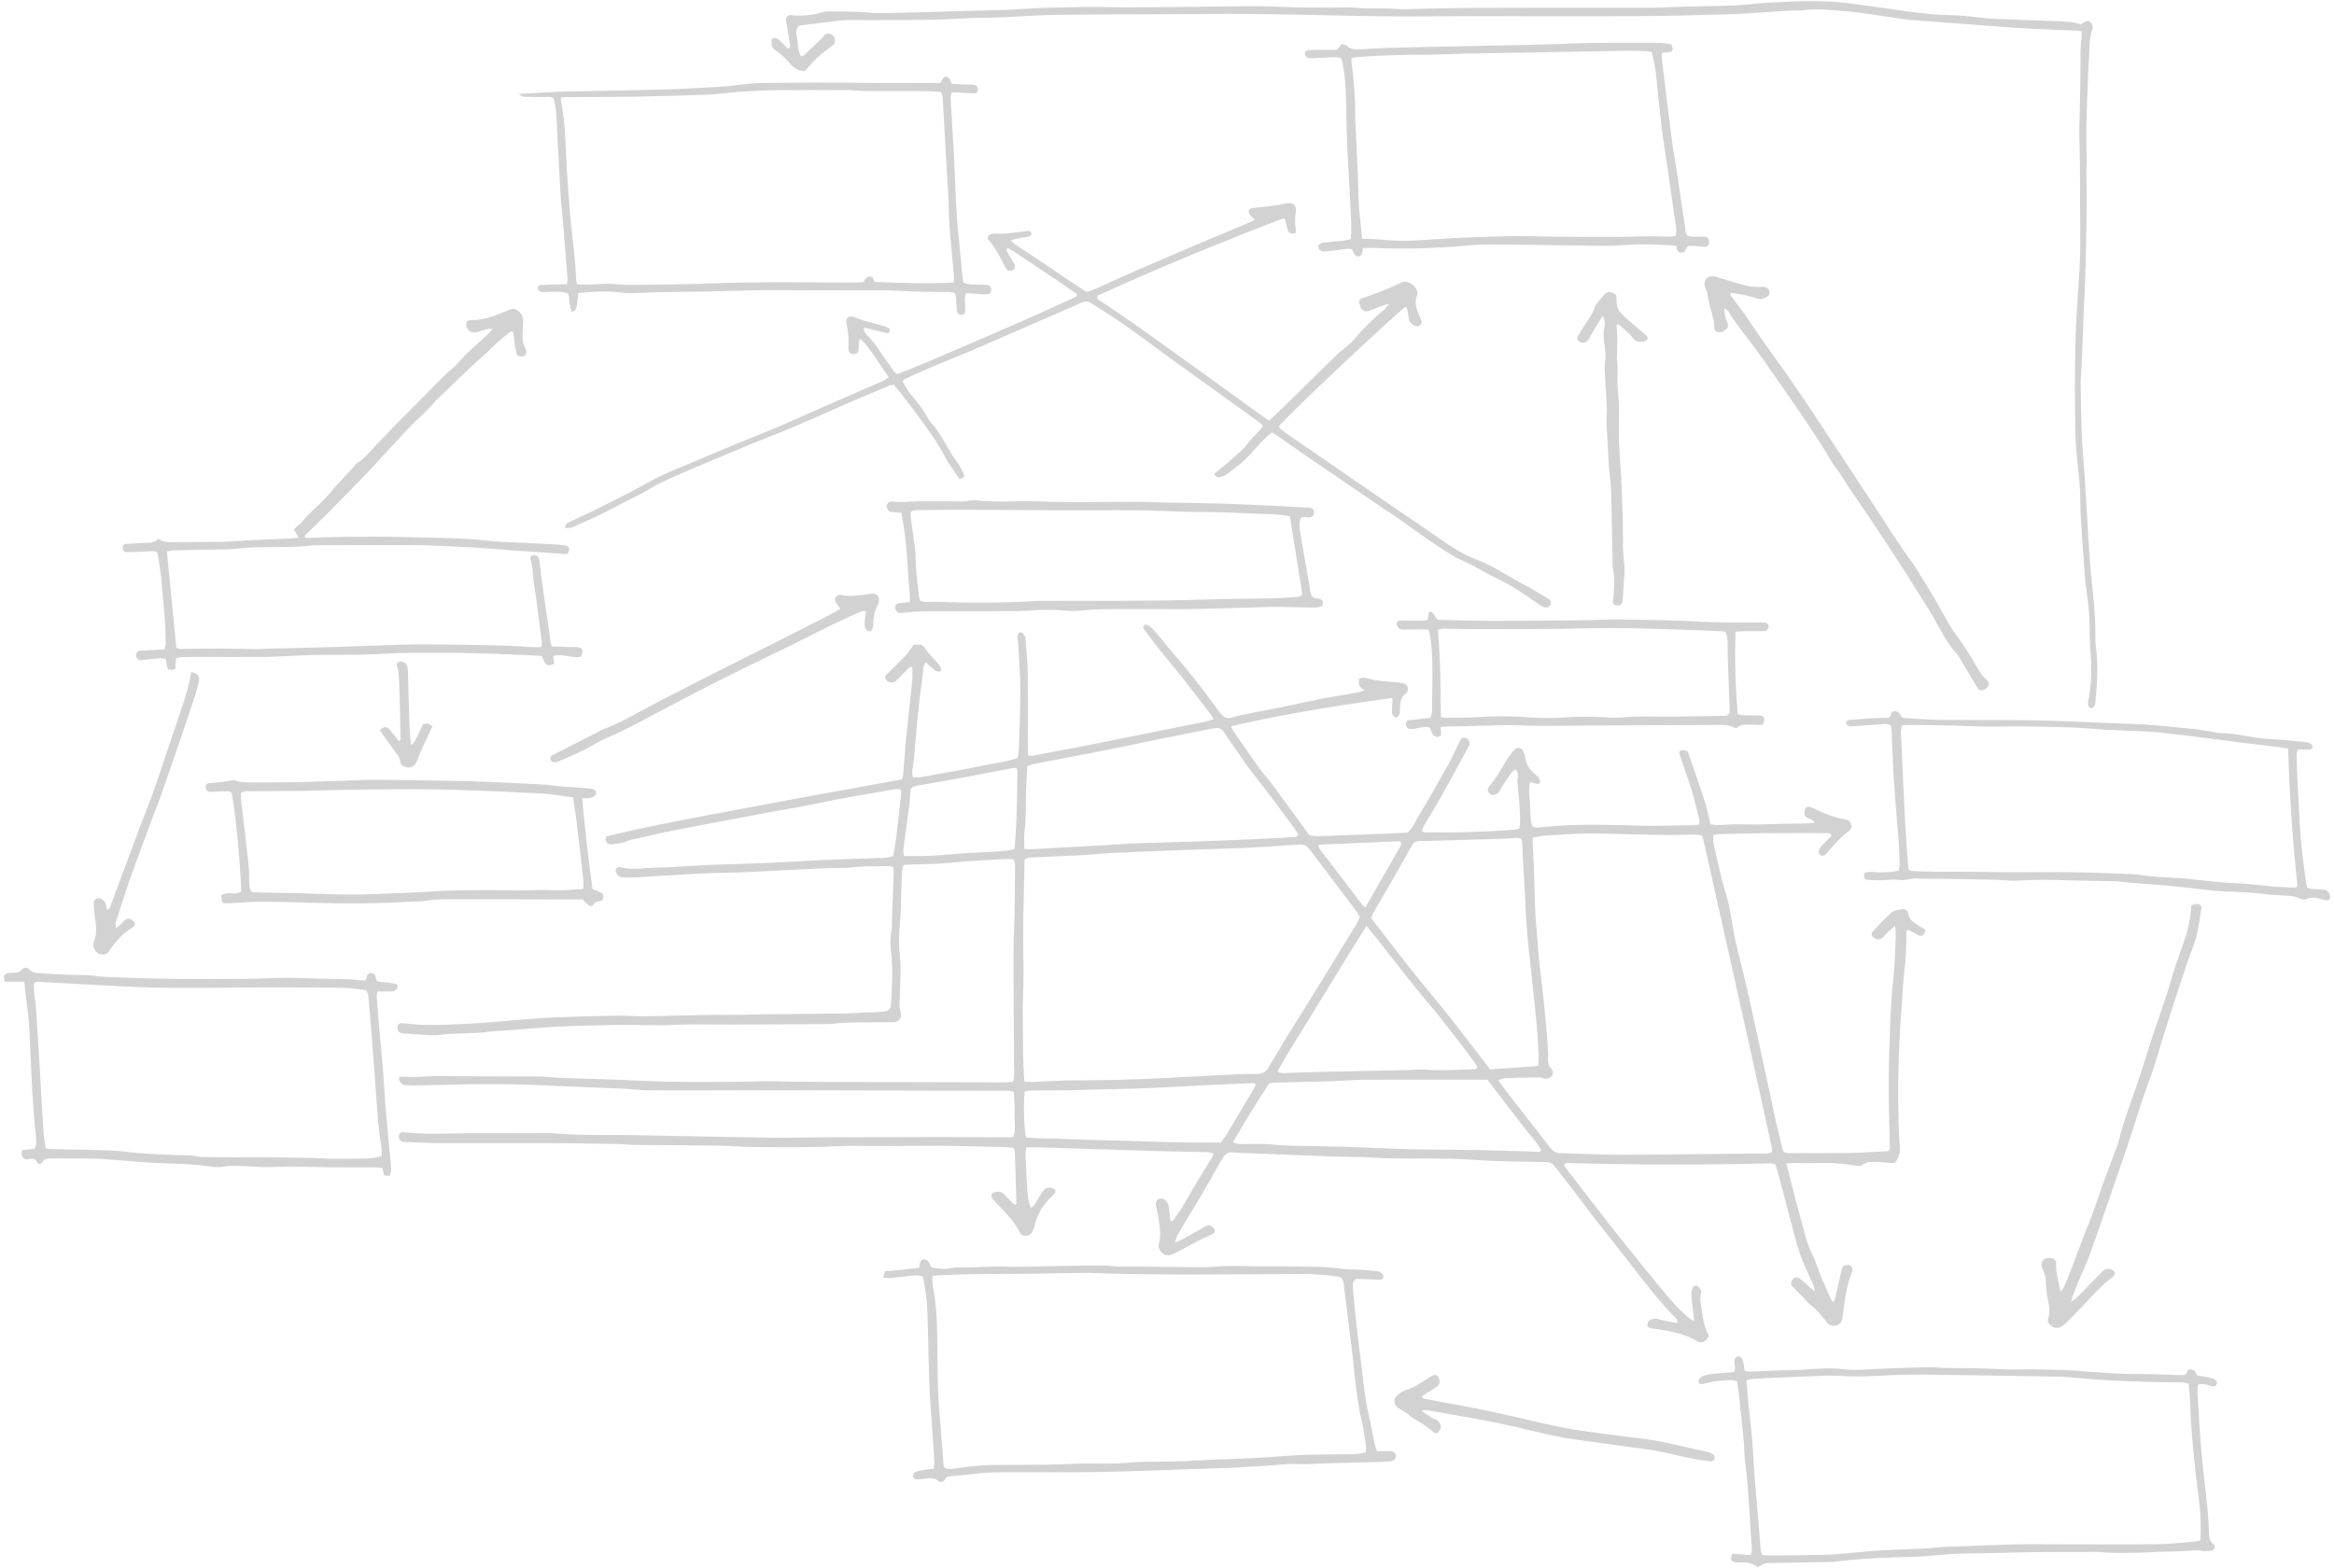 <?xml version="1.0" encoding="utf-8"?>
<!-- Generator: Adobe Illustrator 16.0.0, SVG Export Plug-In . SVG Version: 6.00 Build 0)  -->
<!DOCTYPE svg PUBLIC "-//W3C//DTD SVG 1.1//EN" "http://www.w3.org/Graphics/SVG/1.1/DTD/svg11.dtd">
<svg version="1.1" id="Layer_1" xmlns="http://www.w3.org/2000/svg" xmlns:xlink="http://www.w3.org/1999/xlink" x="0px" y="0px"
	 width="1220px" height="820px" viewBox="0 0 1220 820" enable-background="new 0 0 1220 820" xml:space="preserve">
<g opacity="0.2">
	<path fill-rule="evenodd" clip-rule="evenodd" fill="#231F20" d="M529.498,565.614c1.06-3.934,0.481-7.459,0.497-10.94
		c0.045-9.591-0.084-19.183-0.126-28.774c-0.044-10.07-0.139-20.142-0.069-30.212c0.041-6.063,0.418-12.125,0.526-18.188
		c0.15-8.475,0.212-16.95,0.243-25.425c0.004-0.894-0.457-1.787-0.715-2.724c-3.203-0.446-6.227-0.11-9.238,0.074
		c-7.658,0.47-15.336,0.793-22.963,1.587c-6.861,0.715-13.721,0.834-20.595,0.943c-1.577,0.025-3.151,0.204-4.707,0.311
		c-0.936,1.852-0.829,3.636-0.915,5.348c-0.224,4.473-0.365,8.95-0.477,13.427c-0.109,4.312-0.234,8.606-0.66,12.917
		c-0.581,5.879-0.474,11.806,0.258,17.708c0.273,2.207,0.238,4.467,0.18,6.698c-0.15,5.739-0.414,11.476-0.575,17.214
		c-0.026,0.93,0.22,1.872,0.39,2.801c0.085,0.461,0.361,0.894,0.412,1.354c0.307,2.794-1.244,4.687-4.043,4.755
		c-3.677,0.089-7.357,0.011-11.035,0.049c-7.191,0.074-14.393-0.099-21.551,0.854c-0.788,0.104-1.596,0.072-2.395,0.076
		c-16.784,0.086-33.566,0.181-50.351,0.248c-9.755,0.04-19.528-0.343-29.259,0.152c-10.399,0.53-20.768-0.208-31.146,0.049
		c-9.906,0.246-19.819,0.378-29.715,0.867c-8.773,0.435-17.525,1.302-26.288,1.96c-3.189,0.239-6.418,0.197-9.566,0.685
		c-8.245,1.277-16.607,0.502-24.856,1.604c-1.893,0.254-3.838,0.304-5.747,0.211c-4.788-0.233-9.57-0.585-14.354-0.924
		c-1.68-0.119-2.258-0.631-2.732-2.181c-0.578-1.893,0.349-3.309,2.25-3.182c3.016,0.202,6.015,0.723,9.03,0.818
		c4.634,0.146,9.28,0.176,13.914,0.022c6.388-0.21,12.775-0.545,19.15-0.994c7.007-0.494,13.996-1.217,20.999-1.766
		c5.418-0.425,10.841-0.86,16.27-1.068c10.546-0.404,21.096-0.749,31.647-0.924c5.428-0.091,10.863,0.363,16.294,0.341
		c6.393-0.025,12.783-0.301,19.176-0.469c9.258-0.242,18.517-0.417,27.781-0.303c4.631,0.058,9.264-0.222,13.896-0.275
		c13.912-0.162,27.827-0.219,41.738-0.46c6.865-0.119,13.726-0.545,20.588-0.856c0.792-0.036,1.581-0.212,2.365-0.359
		c1.631-0.306,2.485-1.291,2.602-2.959c0.09-1.275,0.319-2.543,0.361-3.818c0.266-7.984,0.776-15.955-0.214-23.951
		c-0.448-3.611-0.531-7.306,0.185-10.986c0.421-2.171,0.22-4.463,0.303-6.699c0.291-7.826,0.598-15.651,0.861-23.479
		c0.036-1.074-0.141-2.155-0.238-3.485c-1.109-0.164-2.019-0.429-2.922-0.41c-6.711,0.14-13.442-0.173-20.121,0.801
		c-0.473,0.069-0.957,0.081-1.436,0.084c-19.509,0.127-38.951,1.827-58.438,2.452c-6.072,0.194-12.152,0.214-18.217,0.534
		c-11.174,0.589-22.338,1.367-33.509,2.006c-2.229,0.128-4.477,0.021-6.714-0.044c-1.801-0.053-2.934-1.073-3.588-2.705
		c-0.529-1.321,0.358-2.691,1.745-2.661c0.16,0.004,0.332-0.041,0.479,0.004c5.681,1.726,11.417,0.525,17.134,0.336
		c2.557-0.084,5.117-0.053,7.67-0.19c7.815-0.419,15.623-0.992,23.441-1.325c9.742-0.415,19.496-0.567,29.236-0.988
		c9.422-0.408,18.832-1.095,28.252-1.512c10.224-0.452,20.454-0.729,30.681-1.097c2.062-0.073,4.133-0.135,6.201-0.896
		c0.192-0.875,0.382-1.632,0.522-2.396c1.87-10.221,2.518-20.594,3.826-30.885c0.055-0.437-0.167-0.907-0.305-1.586
		c-1.546-0.51-3.121-0.158-4.646,0.11c-13.529,2.385-27.096,4.559-40.537,7.446c-8.117,1.744-16.34,2.988-24.506,4.502
		c-7.851,1.455-15.693,2.948-23.533,4.462c-13.33,2.573-26.729,4.798-39.929,8.05c-3.55,0.875-7.192,1.218-10.637,2.695
		c-1.994,0.855-4.335,0.913-6.527,1.29c-1.114,0.192-2.249,0.276-3.147-0.634c-0.876-0.888-0.994-1.949-0.559-3.393
		c25.416-6.182,51.316-10.703,77.132-15.61c25.714-4.887,51.487-9.467,77.509-14.231c0.195-0.747,0.561-1.625,0.637-2.526
		c0.53-6.211,0.895-12.438,1.512-18.639c1.014-10.17,2.225-20.319,3.244-30.488c0.235-2.357,0.035-4.759,0.035-7.073
		c-1.156-0.384-1.663,0.288-2.211,0.845c-1.459,1.481-2.908,2.973-4.363,4.459c-0.559,0.571-1.09,1.173-1.686,1.704
		c-1.015,0.906-2.241,1.32-3.557,0.952c-1.507-0.422-2.43-1.438-2.465-3.185c4.924-5.369,10.939-9.775,14.797-16.277
		c1.14-0.092,2.271-0.372,3.334-0.209c0.868,0.133,2.025,0.582,2.416,1.259c1.951,3.375,4.918,5.859,7.34,8.812
		c0.596,0.728,1.09,1.57,1.473,2.43c0.15,0.336,0.002,1.001-0.261,1.271c-0.274,0.281-0.899,0.447-1.286,0.344
		c-0.744-0.197-1.535-0.492-2.114-0.977c-1.445-1.209-2.782-2.546-4.298-3.957c-1.037,1.218-1.309,2.513-1.408,3.952
		c-0.141,2.059-0.448,4.106-0.713,6.154c-0.406,3.156-0.878,6.305-1.248,9.465c-0.408,3.487-0.766,6.981-1.086,10.478
		c-0.64,7-1.227,14.004-1.866,21.003c-0.116,1.269-0.325,2.534-0.581,3.783c-0.357,1.744-0.38,3.454,0.1,5.442
		c6.367-0.048,12.334-1.878,18.416-2.801c5.993-0.909,11.945-2.136,17.878-3.395c6.075-1.289,12.317-1.838,18.394-4.034
		c0.875-2.903,0.709-5.954,0.824-8.933c0.332-8.622,0.625-17.251,0.641-25.877c0.012-6.063-0.426-12.128-0.72-18.189
		c-0.154-3.194-0.427-6.383-0.647-9.573c-0.033-0.479-0.207-1.002-0.07-1.424c0.182-0.562,0.493-1.208,0.951-1.525
		c0.811-0.561,1.533,0.057,2.063,0.624c0.419,0.448,0.696,1.06,0.925,1.642c0.169,0.436,0.188,0.938,0.223,1.415
		c0.4,5.577,1.053,11.15,1.133,16.731c0.178,12.473,0.066,24.948,0.078,37.424c0.002,2.06,0.035,4.119,0.051,5.869
		c1.113,1.144,2.069,0.729,2.955,0.563c9.415-1.769,18.83-3.535,28.234-5.357c5.953-1.154,11.886-2.41,17.83-3.606
		c11.422-2.3,22.846-4.594,34.271-6.882c2.972-0.596,5.958-1.117,8.919-1.758c1.518-0.328,2.996-0.845,4.834-1.375
		c-0.67-1.12-1.068-1.967-1.626-2.692c-5.155-6.713-10.288-13.442-15.528-20.088c-3.459-4.386-7.103-8.624-10.623-12.961
		c-1.61-1.984-3.135-4.04-4.676-6.08c-1.53-2.024-3.033-4.069-4.559-6.121c1.096-1.761,1.381-1.834,2.732-1.15
		c2.078,1.051,3.395,2.909,4.851,4.573c2.731,3.122,5.202,6.472,7.929,9.599c7.883,9.041,15.297,18.446,22.344,28.151
		c1.49,2.055,2.949,4.447,5.021,5.681c2.238,1.333,4.95-0.405,7.413-0.877c11.77-2.259,23.537-4.547,35.238-7.128
		c8.894-1.961,17.881-3.324,26.829-4.943c1.069-0.194,2.099-0.608,3.445-1.009c-1.092-1.043-2.229-1.704-2.677-2.681
		c-0.414-0.901-0.088-2.142-0.088-3.559c1.174-0.157,2.335-0.66,3.258-0.38c5.418,1.646,11.008,1.914,16.58,2.376
		c1.112,0.093,2.239,0.196,3.318,0.46c2.261,0.554,3.091,2.986,1.75,4.935c-0.09,0.132-0.162,0.31-0.289,0.377
		c-3.066,1.634-2.906,4.672-3.238,7.479c-0.094,0.787,0.045,1.601-0.04,2.389c-0.171,1.576-1.282,2.894-2.192,2.703
		c-1.035-0.216-1.938-1.401-1.939-2.982c-0.004-2.214,0.191-4.428,0.298-6.568c-0.183-0.191-0.276-0.333-0.408-0.415
		c-0.126-0.08-0.3-0.158-0.438-0.138c-12.473,1.85-24.984,3.479-37.406,5.626c-15.352,2.653-30.695,5.404-46.24,9.127
		c0.598,1.112,0.959,1.966,1.475,2.713c4.447,6.443,8.861,12.912,13.42,19.276c2.045,2.854,4.504,5.409,6.594,8.234
		c6.268,8.476,12.443,17.019,18.661,25.53c0.282,0.386,0.618,0.732,1.069,1.26c3.004,0.681,6.19,0.357,9.359,0.247
		c9.748-0.338,19.496-0.7,29.242-1.082c4.146-0.163,8.289-0.396,12.498-0.601c2.769-2.37,4.018-5.777,5.805-8.735
		c5.371-8.884,10.473-17.934,15.543-26.995c2.021-3.612,3.678-7.429,5.512-11.147c0.352-0.714,0.688-1.454,1.16-2.084
		c0.254-0.338,0.768-0.616,1.193-0.665c2.123-0.242,3.953,2.21,2.986,4.097c-1.604,3.128-3.347,6.183-5.035,9.267
		c-3.219,5.883-6.379,11.8-9.682,17.636c-2.673,4.722-5.514,9.349-8.292,14.012c-0.728,1.221-1.664,2.358-1.415,4.03
		c0.406,0.154,0.824,0.448,1.248,0.455c15.674,0.236,31.33-0.202,46.961-1.399c0.768-0.059,1.518-0.339,2.423-0.55
		c0.839-4.415,0.278-8.703,0.068-12.96c-0.188-3.817-0.753-7.615-1.071-11.429c-0.077-0.936,0.148-1.899,0.258-2.848
		c0.152-1.329-0.143-2.521-1.135-3.871c-0.889,0.765-1.863,1.327-2.451,2.162c-1.836,2.613-3.529,5.328-5.271,8.007
		c-0.174,0.268-0.343,0.547-0.453,0.844c-0.652,1.74-2.1,2.43-3.752,2.465c-1.439,0.029-2.144-1.186-2.787-2.52
		c0.197-0.487,0.307-1.17,0.686-1.633c3.457-4.218,6.273-8.842,8.986-13.557c1.179-2.049,2.653-3.974,4.252-5.719
		c1.466-1.6,3.539-1.69,4.727,0.555c0.511,0.967,0.965,2.059,1.067,3.13c0.339,3.552,1.93,6.324,4.708,8.507
		c0.876,0.688,1.766,1.441,2.384,2.346c0.483,0.707,0.558,1.694,0.773,2.423c-1.956,1.807-3.456-0.4-5.376-0.113
		c-0.512,2.296-0.705,4.709-0.348,6.994c0.834,5.329-0.096,10.841,1.537,15.996c1.657,1.037,3.293,0.621,4.821,0.457
		c17.554-1.877,35.136-1.229,52.723-0.771c6.066,0.158,12.144-0.078,18.216-0.139c2.56-0.025,5.119-0.029,7.677-0.107
		c1.239-0.039,2.475-0.228,3.902-0.366c0-1.018,0.154-1.81-0.024-2.519c-1.367-5.42-2.64-10.873-4.258-16.22
		c-1.615-5.34-3.619-10.561-5.402-15.852c-0.398-1.181-0.584-2.434-0.842-3.543c1.535-1.496,2.854-0.536,4.424-0.136
		c1.068,3.028,2.19,6.156,3.272,9.298c1.091,3.168,2.149,6.349,3.208,9.528c1.06,3.181,2.21,6.336,3.121,9.559
		c0.902,3.195,1.557,6.461,2.33,9.737c4.727,0.979,9.172-0.106,13.606,0.019c4.63,0.131,9.268,0.106,13.901,0.044
		c4.473-0.061,8.945-0.351,13.418-0.364c4.435-0.014,8.867,0.146,13.549-0.562c-0.969-1.48-2.135-1.835-3.316-2.191
		c-1.674-0.504-2.084-1.831-2.086-3.372c-0.004-2.138,1.56-3.286,3.503-2.523c1.037,0.406,2.003,0.994,3.018,1.463
		c4.649,2.148,9.392,4.059,14.472,4.893c1.771,0.291,2.988,0.983,3.486,2.755c0.47,1.673-0.48,3.025-1.586,3.73
		c-3.99,2.547-6.672,6.355-9.87,9.662c-0.664,0.687-1.187,1.521-1.894,2.152c-0.731,0.652-1.65,1.003-2.646,0.54
		c-0.844-0.392-1.271-1.794-0.748-2.97c0.374-0.84,0.959-1.623,1.588-2.303c1.606-1.737,3.291-3.402,4.818-4.969
		c-0.359-1.334-1.231-1.332-1.993-1.361c-1.756-0.068-3.515-0.067-5.273-0.062c-9.59,0.024-19.181,0.003-28.771,0.105
		c-7.669,0.083-15.336,0.313-23.004,0.501c-0.783,0.02-1.562,0.201-2.598,0.342c-0.066,0.995-0.222,1.899-0.162,2.789
		c0.074,1.111,0.269,2.224,0.508,3.313c2.088,9.515,4.314,18.993,7.121,28.327c0.275,0.916,0.515,1.85,0.686,2.79
		c1.059,5.81,2.091,11.624,3.131,17.437c0.028,0.157,0.028,0.32,0.066,0.476c1.828,7.443,3.688,14.88,5.479,22.332
		c0.971,4.039,1.839,8.104,2.732,12.16c2.062,9.359,4.134,18.716,6.157,28.083c1.989,9.205,3.886,18.43,5.894,27.631
		c1.293,5.925,2.703,11.824,4.088,17.729c0.215,0.918,0.576,1.802,0.916,2.843c0.966,0.182,1.883,0.503,2.801,0.504
		c10.557,0.015,21.115,0.091,31.67-0.08c6.697-0.108,13.389-0.602,20.246-0.931c1.17-0.979,0.814-2.51,0.791-3.887
		c-0.094-5.757-0.301-11.512-0.414-17.269c-0.207-10.544-0.229-21.078,0.17-31.627c0.477-12.624,0.653-25.27,2.118-37.817
		c0.818-7.016,0.857-14.03,1.229-21.047c0.101-1.89-0.043-3.715-0.291-6.145c-2.016,1.663-3.56,2.979-4.962,4.465
		c-0.549,0.58-1.029,1.234-1.628,1.754c-1.728,1.497-4.599,0.883-5.644-1.273c-0.214-0.442-0.059-1.365,0.285-1.73
		c3.279-3.492,6.453-7.123,10.062-10.248c1.408-1.22,3.814-1.488,5.822-1.742c1.244-0.157,2.688,0.782,2.848,2.144
		c0.439,3.774,3.467,5.07,6.052,6.828c1.036,0.704,2.11,1.354,3.104,1.988c-0.891,2.949-1.96,3.637-3.967,2.634
		c-1.82-0.911-3.584-1.936-5.328-2.886c-0.324,0.346-0.703,0.561-0.704,0.777c-0.047,7.331-0.34,14.637-1.21,21.934
		c-0.68,5.696-0.881,11.451-1.291,17.18c-0.353,4.939-0.799,9.874-1.026,14.818c-0.36,7.814-0.692,15.633-0.809,23.454
		c-0.108,7.352,0.011,14.71,0.159,22.063c0.094,4.626,0.314,9.258,0.709,13.867c0.158,1.843-0.12,3.399-0.9,5.046
		c-1.462,3.085-1.373,3.072-4.547,2.789c-2.544-0.228-5.1-0.365-7.654-0.438c-2.237-0.063-4.457-0.055-6.383,1.492
		c-1.053,0.847-2.396,0.671-3.695,0.439c-6.457-1.148-12.955-1.604-19.522-1.338c-3.984,0.16-7.982-0.033-11.975-0.028
		c-1.413,0.002-2.827,0.121-4.612,0.204c0.816,3.383,1.531,6.427,2.335,9.456c1.473,5.555,2.743,11.167,4.371,16.674
		c2.075,7.019,3.292,14.287,6.574,20.965c2.033,4.135,3.375,8.605,5.14,12.878c1.522,3.688,3.189,7.315,4.833,10.95
		c0.245,0.543,0.718,0.982,1.202,1.624c1.143-1.344,1.152-2.771,1.452-4.119c0.97-4.362,1.994-8.712,3.024-13.061
		c0.228-0.962,0.691-1.839,1.746-2.087c1.102-0.259,2.265-0.374,3.158,0.522c0.916,0.919,0.764,2.059,0.337,3.136
		c-2.85,7.204-3.713,14.823-4.721,22.413c-0.104,0.787-0.085,1.618-0.34,2.353c-1.339,3.85-5.976,4.003-7.752,1.78
		c-0.497-0.622-0.97-1.263-1.464-1.887c-2.084-2.63-4.158-5.244-6.894-7.288c-1.39-1.037-2.509-2.438-3.741-3.684
		c-2.017-2.04-4.047-4.068-6.033-6.138c-1.117-1.165-1.056-2.511,0.069-3.869c0.916-1.105,2.075-1.36,3.405-0.576
		c0.807,0.477,1.507,1.144,2.221,1.765c1.767,1.535,3.398,3.239,6.035,5.14c-0.387-1.578-0.465-2.348-0.76-3.021
		c-1.473-3.356-3.005-6.688-4.514-10.028c-3.168-7.015-5.008-14.452-6.949-21.857c-2.47-9.425-4.945-18.848-7.455-28.263
		c-0.318-1.197-0.855-2.337-1.25-3.394c-0.74-0.187-1.201-0.414-1.656-0.403c-35.809,0.826-71.614,0.844-107.42-0.206
		c-0.27-0.008-0.549,0.262-0.842,0.411c-0.574,0.853-0.01,1.471,0.473,2.096c8.006,10.367,15.943,20.789,24.043,31.082
		c7.509,9.542,15.152,18.978,22.817,28.395c3.626,4.454,7.353,8.835,11.203,13.095c2.027,2.243,4.397,4.182,6.665,6.2
		c0.531,0.474,1.27,0.718,2.434,1.351c-0.317-3.107-0.508-5.613-0.931-8.12c-0.345-2.04-0.55-4.123-0.581-6.19
		c-0.016-1.056,0.366-2.172,0.789-3.166c0.475-1.115,1.928-1.343,2.809-0.527c0.949,0.878,2.003,1.909,1.57,3.278
		c-0.917,2.906-0.206,5.716,0.21,8.539c0.419,2.838,0.89,5.684,1.602,8.458c0.469,1.827,1.403,3.535,2.261,5.615
		c-0.379,0.538-0.818,1.384-1.459,2.028c-1.338,1.343-2.785,1.651-4.322,0.77c-7.361-4.223-15.487-5.692-23.738-6.75
		c-0.314-0.041-0.645-0.056-0.936-0.164c-0.939-0.35-1.846-0.887-1.717-2.003c0.083-0.707,0.471-1.595,1.02-1.987
		c1.478-1.06,3.099-1.312,4.979-0.734c2.582,0.793,5.27,1.254,7.923,1.807c0.56,0.117,1.163,0.018,1.719,0.018
		c0.345-1.673-0.79-2.304-1.49-3.031c-8.776-9.116-16.435-19.148-24.143-29.149c-5.852-7.592-11.906-15.027-17.794-22.592
		c-3.533-4.539-6.887-9.219-10.383-13.786c-3.398-4.44-6.918-8.787-10.297-13.241c-1.188-1.564-2.639-2.113-4.528-2.161
		c-12.466-0.321-24.963-0.251-37.386-1.173c-15.504-1.151-31.001-0.404-46.494-0.834c-4.152-0.115-8.297-0.502-12.449-0.632
		c-5.593-0.176-11.193-0.135-16.784-0.343c-15.981-0.596-31.958-1.32-47.941-1.882c-4.808-0.169-5.565-1.551-9.166,4.84
		c-4.073,7.232-8.251,14.405-12.393,21.599c-0.478,0.83-1.001,1.634-1.521,2.439c-3.109,4.825-6.005,9.779-8.738,14.826
		c-0.413,0.763-0.547,1.678-1.033,3.236c1.775-0.769,2.922-1.155,3.963-1.734c3.907-2.175,7.81-4.362,11.65-6.653
		c1.451-0.865,2.625-0.856,3.915,0.225c1.844,1.544,1.696,3.034-0.424,3.991c-2.609,1.18-5.236,2.331-7.779,3.641
		c-3.404,1.754-6.729,3.66-10.104,5.475c-0.843,0.453-1.72,0.861-2.616,1.195c-2.835,1.057-4.955,0.372-6.52-2.246
		c-0.452-0.756-0.847-1.872-0.631-2.647c1.511-5.445,0.361-10.774-0.488-16.119c-0.25-1.572-0.732-3.106-0.997-4.677
		c-0.245-1.456,0.411-2.761,1.491-3.224c1.33-0.57,2.479-0.228,3.52,0.72c1.123,1.022,1.659,2.285,1.797,3.788
		c0.217,2.353,0.513,4.698,0.751,6.835c1.12,0.649,1.452-0.053,1.792-0.521c2.443-3.35,4.701-6.789,6.73-10.44
		c4.182-7.526,8.846-14.785,13.294-22.164c0.315-0.524,0.488-1.135,0.776-1.823c-1.704-1.096-3.495-0.896-5.188-0.939
		c-7.992-0.206-15.988-0.321-23.98-0.502c-3.837-0.086-7.672-0.25-11.508-0.37c-8.471-0.266-16.941-0.517-25.413-0.79
		c-7.829-0.252-15.659-0.549-23.489-0.777c-2.7-0.079-5.404-0.013-8.326-0.013c-0.711,3.739-0.08,7.206-0.066,10.639
		c0.014,3.507,0.451,7.009,0.593,10.517c0.14,3.48,0.448,6.905,1.896,10.489c1.783-0.988,2.37-2.486,3.182-3.782
		c1.101-1.759,2.091-3.6,3.329-5.255c1.309-1.751,3.557-2.004,5.627-0.891c0.615,0.331,0.922,1.505,0.491,2.112
		c-0.364,0.514-0.778,1.009-1.243,1.431c-4.596,4.17-7.889,9.113-9.292,15.24c-0.282,1.232-0.798,2.427-1.329,3.582
		c-0.762,1.662-2.229,2.153-3.949,2.156c-1.525,0.002-2.306-0.979-2.865-2.177c-2.207-4.726-5.786-8.385-9.297-12.104
		c-1.645-1.742-3.301-3.479-4.845-5.308c-0.942-1.117-0.438-2.62,0.904-3.098c1.956-0.693,3.772-0.578,5.31,0.993
		c1.453,1.486,2.891,2.987,4.361,4.455c0.41,0.408,0.916,0.72,1.373,1.072c0.359-0.436,0.712-0.666,0.706-0.885
		c-0.257-8.946-0.536-17.892-0.852-26.836c-0.021-0.604-0.351-1.196-0.612-2.038c-1.244-0.162-2.469-0.437-3.699-0.464
		c-11.019-0.253-22.038-0.575-33.06-0.653c-11.829-0.083-23.661,0.091-35.491,0.124c-6.232,0.019-12.48-0.308-18.695,0.021
		c-14.865,0.786-29.734,0.571-44.602,0.479c-6.389-0.041-12.771-0.669-19.161-0.756c-14.394-0.195-28.79-0.192-43.186-0.334
		c-3.028-0.029-6.052-0.433-9.081-0.487c-11.191-0.202-22.385-0.43-33.578-0.464c-19.504-0.059-39.01,0.066-58.516,0.01
		c-6.067-0.018-12.134-0.368-18.201-0.582c-0.791-0.028-1.608-0.041-2.361-0.25c-1.171-0.324-1.932-1.816-1.701-3.071
		c0.26-1.415,1.129-2.022,2.776-1.826c8.108,0.965,16.226,0.844,24.38,0.67c13.59-0.291,27.19-0.11,40.787-0.111
		c4.957,0,9.94-0.269,14.867,0.137c13.573,1.115,27.166,0.594,40.749,0.849c22.532,0.422,45.063,0.938,67.598,1.265
		c10.229,0.148,20.466-0.067,30.698-0.106c20.475-0.078,40.951-0.187,61.426-0.205c10.874-0.011,21.747,0.148,32.621,0.212
		c1.732,0.01,3.466-0.082,5.246-0.129c1.527-4.174,0.443-8.182,0.672-12.092c0.221-3.782-0.238-7.604-0.399-11.427
		c-1.753-1.06-3.554-0.724-5.259-0.729c-14.713-0.048-29.424-0.025-44.135-0.062c-23.193-0.057-46.387-0.178-69.58-0.203
		c-16.309-0.019-32.617,0.094-48.925,0.113c-8.158,0.01-16.318,0.028-24.475-0.122c-3.829-0.07-7.647-0.625-11.479-0.794
		c-15.33-0.673-30.668-1.213-45.996-1.931c-15.018-0.702-30.032-0.535-45.051-0.183c-6.23,0.146-12.46,0.309-18.691,0.421
		c-1.434,0.026-2.876-0.068-4.306-0.203c-1.344-0.126-2.45-0.788-3.116-1.975c-0.286-0.511-0.569-1.271-0.384-1.725
		c0.17-0.415,1.007-0.848,1.497-0.794c6.703,0.735,13.377-0.355,20.078-0.252c16.948,0.261,33.902,0.115,50.853,0.242
		c3.983,0.03,7.96,0.59,11.946,0.738c13.096,0.486,26.203,0.72,39.289,1.372c23.016,1.146,46.029,0.792,69.049,0.386
		c4.14-0.072,8.283,0.159,12.426,0.217c4.158,0.058,8.316,0.091,12.474,0.104c19.032,0.059,38.063,0.106,57.096,0.158
		c14.072,0.038,28.145,0.084,42.217,0.101C526.719,565.915,527.982,565.731,529.498,565.614z M710.767,479.291
		c-0.555-0.891-1.068-1.875-1.727-2.75c-7.78-10.337-15.541-20.688-23.396-30.97c-3.338-4.369-3.427-4.231-9.354-3.821
		c-8.604,0.595-17.209,1.205-25.824,1.588c-11.016,0.489-22.043,0.718-33.062,1.135c-12.457,0.473-24.913,0.986-37.365,1.571
		c-4.463,0.21-8.91,0.771-13.372,1.01c-8.774,0.471-17.556,0.835-26.335,1.229c-1.594,0.071-3.219-0.046-4.801,1.264
		c-0.197,9.521-0.377,19.245-0.607,28.968c-0.226,9.557,0.021,19.11,0.067,28.665c0.046,9.695-0.579,19.398-0.367,29.086
		c0.211,9.667-0.017,19.365,0.839,29.259c1.369,0.087,2.453,0.248,3.529,0.208c6.863-0.262,13.723-0.772,20.586-0.817
		c15.822-0.104,31.637-0.307,47.439-1.156c12.599-0.677,25.198-1.35,37.8-1.972c3.671-0.181,7.356-0.348,11.022-0.211
		c3.559,0.133,6.225-0.853,7.723-4.301c0.504-1.159,1.344-2.169,1.998-3.267c2.291-3.841,4.51-7.726,6.86-11.529
		c5.29-8.559,10.669-17.061,15.96-25.619c5.881-9.511,11.743-19.033,17.525-28.604C707.626,485.407,709.684,482.716,710.767,479.291
		z M925.919,602.468c0.08-0.166,0.153-0.303,0.211-0.445c0.061-0.147,0.142-0.299,0.15-0.453c0.019-0.317,0.049-0.649-0.018-0.956
		c-11.682-53.953-23.902-107.787-35.945-161.66c-0.104-0.463-0.313-0.903-0.487-1.349c-0.058-0.146-0.14-0.288-0.241-0.405
		c-0.104-0.119-0.244-0.205-0.73-0.597c-1.357-0.075-3.096-0.267-4.832-0.251c-4.146,0.039-8.292,0.286-12.436,0.25
		c-7.027-0.062-14.055-0.278-21.082-0.429c-6.71-0.144-13.424-0.478-20.131-0.375c-7.182,0.11-14.361,0.569-21.533,1.009
		c-2.496,0.152-4.969,0.701-7.719,1.108c0,1.053-0.031,1.821,0.004,2.586c0.227,4.789,0.514,9.575,0.697,14.366
		c0.385,10.059,0.258,20.135,1.272,30.171c0.53,5.242,0.72,10.52,1.259,15.761c0.783,7.621,1.795,15.219,2.609,22.837
		c0.578,5.398,0.975,10.816,1.484,16.223c0.465,4.92,0.914,9.836,0.707,14.792c-0.037,0.894,0.341,1.859,0.729,2.698
		c0.39,0.843,1.139,1.518,1.542,2.357c0.646,1.348,0.322,2.508-0.789,3.405c-0.905,0.731-1.92,1.146-3.105,0.889
		c-0.93-0.202-1.852-0.653-2.775-0.645c-5.909,0.052-11.82,0.155-17.727,0.355c-1.177,0.04-2.337,0.572-3.927,0.988
		c1.16,1.673,1.995,3.006,2.955,4.241c8.138,10.461,16.315,20.891,24.433,31.367c1.389,1.794,3.059,2.601,5.318,2.655
		c8.623,0.212,17.244,0.602,25.867,0.772c6.229,0.123,12.461,0.043,18.691-0.013c20.293-0.181,40.586-0.379,60.879-0.618
		C922.815,603.086,924.464,603.292,925.919,602.468z M803.988,557.375c0.155-1.53,0.364-2.479,0.327-3.42
		c-0.172-4.31-0.323-8.624-0.651-12.924c-0.401-5.247-0.949-10.482-1.474-15.719c-0.605-6.037-1.248-12.07-1.887-18.104
		c-0.606-5.717-1.271-11.428-1.828-17.148c-0.356-3.654-0.608-7.32-0.826-10.985c-0.207-3.502-0.269-7.011-0.467-10.513
		c-0.35-6.211-0.762-12.418-1.133-18.628c-0.086-1.432-0.104-2.868-0.178-4.301c-0.121-2.352,0.119-4.748-0.688-7.22
		c-1.064-0.131-1.981-0.366-2.889-0.331c-1.911,0.074-3.815,0.374-5.727,0.434c-13.419,0.42-26.839,0.806-40.258,1.191
		c-1.438,0.041-2.878,0.008-4.316,0.011c-1.749,0.004-3.067,0.689-3.877,2.312c-0.427,0.855-1.019,1.626-1.488,2.461
		c-2.346,4.172-4.641,8.371-7.02,12.523c-3.334,5.819-6.711,11.614-10.105,17.399c-1.043,1.777-2.041,3.558-2.76,5.652
		c6.913,8.929,13.666,17.823,20.607,26.567c6.854,8.633,13.994,17.039,20.835,25.682c6.927,8.751,13.643,17.671,20.675,26.808
		C787.14,558.563,795.365,557.936,803.988,557.375z M535.45,443.864c1.386,0.083,2.312,0.228,3.229,0.18
		c7.021-0.365,14.04-0.769,21.06-1.16c8.294-0.463,16.587-0.922,24.88-1.394c3.185-0.182,6.365-0.473,9.553-0.578
		c9.414-0.312,18.832-0.513,28.246-0.838c10.537-0.364,21.073-0.788,31.607-1.242c7.185-0.311,14.365-0.7,21.546-1.099
		c1.051-0.059,2.31,0.177,2.999-1.428c-0.376-0.656-0.766-1.516-1.311-2.261c-3.962-5.408-7.932-10.811-11.945-16.181
		c-5.638-7.543-11.771-14.71-16.974-22.586c-2.728-4.129-5.747-8.067-8.419-12.23c-1.328-2.068-2.891-2.783-5.196-2.259
		c-0.933,0.212-1.897,0.278-2.837,0.466c-7.043,1.404-14.085,2.806-21.121,4.238c-12.205,2.487-24.393,5.055-36.61,7.479
		c-11.119,2.205-22.271,4.248-33.397,6.41c-1.207,0.234-2.354,0.782-3.774,1.269c-0.211,3.973-0.466,7.783-0.604,11.598
		c-0.274,7.5,0.096,15.016-0.87,22.503C535.146,437.57,535.45,440.476,535.45,443.864z M644.511,597.011
		c2.034,1.411,3.657,1.126,5.218,1.147c5.272,0.073,10.595-0.308,15.803,0.301c5.423,0.634,10.821,0.606,16.235,0.73
		c6.388,0.146,12.779,0.133,19.163,0.345c11.808,0.393,23.608,1.026,35.417,1.321c11.652,0.291,23.312,0.213,34.967,0.438
		c10.378,0.2,20.752,0.608,31.129,0.879c1.017,0.026,2.222,0.543,3.206-0.848c-2.607-4.504-6.299-8.266-9.437-12.43
		c-3.073-4.081-6.24-8.092-9.356-12.141c-3.199-4.156-6.386-8.322-9.392-12.24c-5.664,0-10.932-0.002-16.197,0
		c-14.377,0.006-28.752,0.008-43.128,0.025c-3.194,0.004-6.392-0.004-9.582,0.122c-4.306,0.17-8.604,0.561-12.909,0.685
		c-9.736,0.281-19.477,0.448-29.215,0.689c-0.941,0.022-1.879,0.232-2.955,0.373C656.853,576.361,650.686,586.556,644.511,597.011z
		 M668.229,560.609c1.76,0.733,3.819,0.397,5.82,0.349c5.107-0.125,10.213-0.376,15.32-0.489
		c15.312-0.341,30.627-0.635,45.939-0.961c3.341-0.07,6.707-0.523,10.014-0.243c8.155,0.692,16.274-0.044,24.408-0.198
		c0.872-0.017,1.938,0.225,2.577-1.108c-0.521-0.813-1.062-1.759-1.701-2.633c-1.882-2.575-3.761-5.154-5.714-7.674
		c-5.279-6.806-10.4-13.745-15.941-20.333c-9.758-11.603-19.118-23.515-28.404-35.492c-1.937-2.498-3.996-4.901-6.289-7.702
		c-13.27,20.923-25.617,41.932-38.592,62.55c-2.708,4.305-5.164,8.769-7.721,13.169C667.896,559.93,668.047,560.133,668.229,560.609
		z M536.364,594.721c1.924,0.141,3.662,0.324,5.406,0.383c3.675,0.125,7.354,0.155,11.028,0.276
		c6.228,0.206,12.454,0.484,18.683,0.674c5.912,0.181,11.826,0.264,17.738,0.434c6.225,0.179,12.447,0.444,18.672,0.605
		c5.754,0.149,11.509,0.237,17.264,0.3c4.297,0.047,8.596,0.01,12.982,0.01c1.173-1.666,2.37-3.163,3.35-4.791
		c4.944-8.212,9.838-16.455,14.715-24.708c0.19-0.322,0.024-0.855,0.024-1.32c-0.615-0.108-1.085-0.278-1.546-0.26
		c-7.667,0.312-15.334,0.612-22.998,0.99c-10.377,0.511-20.746,1.178-31.127,1.605c-8.94,0.369-17.893,0.496-26.839,0.732
		c-5.263,0.139-10.524,0.334-15.788,0.411c-6.554,0.097-13.109,0.082-19.664,0.162c-0.898,0.011-1.795,0.286-2.611,0.425
		C534.882,576.798,535.237,590.731,536.364,594.721z M531.38,401.488c-1.044,0.097-1.976,0.106-2.877,0.277
		c-7.994,1.515-15.975,3.102-23.975,4.578c-7.996,1.477-16.012,2.851-24.018,4.27c-0.629,0.111-1.268,0.192-1.883,0.354
		c-2.107,0.554-2.652,1.14-2.84,3.261c-0.169,1.908-0.111,3.841-0.355,5.736c-1.041,8.069-2.18,16.127-3.215,24.196
		c-0.131,1.021,0.139,2.095,0.246,3.436c6.189-0.043,12.07,0.096,17.949-0.36c6.84-0.529,13.673-1.233,20.523-1.533
		c5.586-0.243,11.174-0.3,16.714-1.142c0.893-0.136,1.759-0.444,2.577-0.658c1.447-13.625,1.327-27.033,1.625-40.424
		C531.866,402.881,531.575,402.277,531.38,401.488z M713.733,474.463c1.276-2.283,2.418-4.37,3.602-6.433
		c4.844-8.439,9.713-16.865,14.535-25.317c0.443-0.776,1.041-1.69-0.187-2.871c-13.739,0.572-27.753,1.154-41.765,1.762
		c-0.236,0.011-0.459,0.342-0.794,0.605c0.103,0.391,0.097,0.917,0.349,1.248c7.531,9.909,15.084,19.803,22.656,29.682
		C712.483,473.6,713.044,473.902,713.733,474.463z"/>
	<path fill-rule="evenodd" clip-rule="evenodd" fill="#231F20" d="M664.759,226.057c-3.993,3.315-7.197,6.859-10.33,10.481
		c-3.9,4.507-8.642,8.063-13.412,11.559c-0.988,0.724-2.313,1.063-3.536,1.369c-1.192,0.299-2.175-0.18-2.78-1.739
		c2.955-2.439,6.09-4.841,9.003-7.487c2.946-2.677,6.105-5.147,8.512-8.395c2.36-3.184,5.562-5.674,7.981-9.159
		c-0.833-0.796-1.431-1.518-2.166-2.048c-11.27-8.131-22.555-16.236-33.838-24.347c-3.506-2.52-7.029-5.012-10.52-7.553
		c-8.915-6.491-17.737-13.113-26.751-19.465c-5.481-3.862-11.266-7.291-16.874-10.976c-1.535-1.009-2.888-0.849-4.488-0.138
		c-7.735,3.435-15.516,6.769-23.276,10.146c-11.564,5.033-23.106,10.121-34.696,15.093c-6.453,2.769-13.011,5.293-19.477,8.033
		c-4.994,2.116-9.926,4.383-14.866,6.625c-0.534,0.243-0.94,0.769-1.534,1.271c1.469,2.609,2.83,5.088,4.678,7.31
		c2.964,3.561,5.979,7.093,8.164,11.232c0.594,1.122,1.346,2.191,2.184,3.148c4.031,4.607,6.923,9.938,9.911,15.225
		c1.327,2.349,3.104,4.438,4.543,6.728c1.009,1.606,1.862,3.322,2.649,5.051c0.52,1.143,0.007,1.689-2.298,2.557
		c-1.797-2.665-3.662-5.397-5.487-8.157c-0.705-1.064-1.389-2.155-1.965-3.294c-4.564-9.035-10.823-16.943-16.737-25.071
		c-3.184-4.375-6.679-8.524-10.167-12.943c-0.875,0.21-1.829,0.31-2.676,0.664c-7.214,3.016-14.43,6.026-21.602,9.138
		c-9.507,4.125-18.938,8.428-28.473,12.484c-6.746,2.869-13.638,5.399-20.421,8.187c-8.419,3.459-16.8,7.016-25.186,10.555
		c-5.147,2.172-10.295,4.346-15.406,6.6c-5.405,2.384-10.738,4.886-15.796,8.002c-3.66,2.254-7.664,3.949-11.5,5.922
		c-3.977,2.045-7.893,4.215-11.916,6.162c-4.881,2.362-9.828,4.591-14.792,6.775c-0.979,0.431-2.155,0.446-3.249,0.562
		c-0.511,0.054-0.983-1.127-0.627-1.53c0.413-0.467,0.822-1,1.352-1.288c1.4-0.762,2.861-1.414,4.304-2.097
		c3.894-1.844,7.823-3.616,11.68-5.535c6.008-2.989,11.983-6.046,17.942-9.132c2.979-1.543,5.884-3.226,8.832-4.827
		c7.031-3.821,14.462-6.763,21.83-9.84c11.199-4.677,22.326-9.538,33.624-13.964c11.903-4.663,23.499-10.007,35.187-15.155
		c9.791-4.314,19.616-8.554,29.433-12.811c1.603-0.694,3.251-1.289,4.754-2.824c-4.816-6.71-8.757-13.983-14.528-19.878
		c-1.457,0.708-0.949,1.771-1.021,2.632c-0.08,0.952,0.027,1.922-0.082,2.868c-0.189,1.644-1.299,2.454-3.029,2.334
		c-1.432-0.101-2.263-0.953-2.307-2.458c-0.037-1.278-0.02-2.559,0.006-3.838c0.066-3.377-0.369-6.679-1.145-9.973
		c-0.52-2.208,1.122-3.678,3.364-3.285c0.312,0.054,0.634,0.111,0.919,0.241c4.68,2.136,9.761,2.956,14.629,4.475
		c1.062,0.331,2.127,0.686,3.141,1.14c0.9,0.403,0.871,1.056-0.08,2.919c-4.092-0.979-8.236-1.97-12.828-3.067
		c0.149,0.948,0.112,1.557,0.352,2.022c0.359,0.701,0.84,1.376,1.395,1.937c4.19,4.24,7.24,9.329,10.626,14.168
		c1.189,1.699,2.364,3.411,3.615,5.063c0.366,0.482,0.974,0.783,1.398,1.111c6.198-1.719,89.636-37.93,94.026-40.786
		c0.23-1.001-0.549-1.423-1.171-1.854c-3.674-2.551-7.353-5.096-11.064-7.589c-7.161-4.81-14.341-9.594-21.529-14.361
		c-0.775-0.514-1.666-0.854-2.444-1.245c-1.152,1.101-0.301,1.922,0.116,2.664c1.093,1.946,2.366,3.793,3.434,5.751
		c0.622,1.141,0.239,2.342-0.682,2.985c-1.106,0.774-2.634,0.656-3.45-0.374c-0.487-0.615-0.822-1.355-1.191-2.057
		c-0.743-1.41-1.413-2.861-2.203-4.244c-1.74-3.049-3.358-6.168-5.853-8.737c-1.157-1.192-0.483-2.887,1.18-3.309
		c0.765-0.194,1.585-0.328,2.366-0.272c5.309,0.379,10.492-0.76,15.729-1.249c0.316-0.029,0.625-0.145,0.941-0.171
		c0.842-0.07,1.608,0.077,1.95,0.975c0.318,0.837-0.347,1.792-1.522,2.021c-2.194,0.429-4.412,0.733-6.607,1.158
		c-0.73,0.142-1.419,0.495-2.588,0.92c3.244,3.051,6.808,4.797,10,7.041c3.269,2.297,6.643,4.443,9.955,6.677
		c3.182,2.145,6.334,4.333,9.521,6.471c3.312,2.223,6.647,4.407,9.69,6.421c0.534,0.064,0.692,0.094,0.852,0.1
		c0.157,0.006,0.332,0.028,0.471-0.027c1.778-0.705,3.584-1.353,5.322-2.148c26.707-12.235,53.852-23.455,80.918-34.856
		c0.276-0.116,0.48-0.405,0.786-0.673c-0.946-0.96-2.067-1.799-2.786-2.901c-0.91-1.398-0.015-2.956,1.627-3.139
		c3.328-0.371,6.668-0.652,9.988-1.083c2.521-0.327,5.036-0.755,7.527-1.271c3.661-0.76,5.614,0.83,5.087,4.594
		c-0.427,3.05-0.532,6.035,0.036,9.06c0.111,0.591-0.066,1.236-0.107,1.816c-2.571,0.513-3.518,0.164-4.154-1.761
		c-0.597-1.803-0.973-3.678-1.421-5.423c-0.21-0.178-0.314-0.314-0.45-0.367c-0.143-0.055-0.325-0.066-0.475-0.03
		c-0.459,0.112-0.924,0.224-1.363,0.394c-32.308,12.462-64.334,25.596-95.671,39.885c-0.521,1.818,0.784,2.253,1.604,2.817
		c5.132,3.535,10.338,6.963,15.475,10.491c3.554,2.44,7.043,4.977,10.547,7.489c9.741,6.983,19.485,13.963,29.208,20.971
		c9.46,6.819,18.893,13.676,28.345,20.506c1.402,1.014,2.844,1.975,4.458,3.091c2.532-2.359,4.89-4.482,7.162-6.692
		c4.585-4.458,9.119-8.965,13.68-13.446c4.788-4.705,9.581-9.405,14.374-14.104c2.283-2.239,4.986-4.041,7.271-6.184
		c2.235-2.097,4.03-4.753,6.309-6.967c3.663-3.56,7.157-7.286,11.167-10.48c0.797-0.635,1.361-1.562,2.764-3.216
		c-1.955,0.536-2.842,0.708-3.678,1.022c-2.241,0.843-4.432,1.829-6.695,2.603c-2.232,0.763-3.689,0.034-4.588-2.09
		c-0.248-0.587-0.442-1.204-0.594-1.823c-0.292-1.192,0.289-2.176,1.479-2.604c3.45-1.241,6.936-2.394,10.338-3.752
		c3.549-1.417,7.037-2.991,10.508-4.591c0.951-0.438,1.78-0.484,2.748-0.202c2.108,0.615,3.695,1.859,4.725,3.782
		c0.532,0.992,0.93,2.027,0.434,3.197c-1.666,3.916-0.195,7.486,1.27,11.046c0.304,0.736,0.786,1.411,1.014,2.166
		c0.502,1.673-1.038,3.281-2.713,2.897c-2.266-0.521-3.645-1.919-3.994-4.224c-0.309-2.038-0.424-4.115-1.346-6.05
		c-4.646,3.007-61.025,55.934-66.638,62.824c1.21,1.618,2.905,2.771,4.565,3.914c18.678,12.866,37.367,25.716,56.066,38.55
		c8.557,5.873,17.193,11.633,25.697,17.58c5.393,3.771,11.032,7.181,17.141,9.467c8.908,3.333,16.593,8.807,24.895,13.186
		c3.945,2.081,7.758,4.417,11.619,6.659c0.685,0.398,1.49,0.782,1.904,1.398c0.385,0.575,0.594,1.545,0.379,2.168
		c-0.218,0.632-0.975,1.324-1.63,1.507c-1.458,0.408-2.747-0.172-4.001-1.065c-7.152-5.098-14.425-10.089-22.326-13.899
		c-6.33-3.053-12.254-6.865-18.714-9.626c-5.042-2.154-9.389-5.459-13.921-8.412c-6.681-4.352-13.045-9.188-19.578-13.77
		c-2.482-1.74-5.083-3.309-7.59-5.013c-12.024-8.174-24.049-16.346-36.044-24.562c-6.724-4.604-13.39-9.295-20.087-13.938
		C666.187,226.842,665.623,226.562,664.759,226.057z"/>
	<path fill-rule="evenodd" clip-rule="evenodd" fill="#231F20" d="M1087.593,12.802c0.725-0.476,1.252-0.827,1.784-1.17
		c0.991-0.639,2.022-1.055,3.095-0.222c1.096,0.852,1.512,2.02,1.377,3.388c-0.016,0.153-0.091,0.301-0.143,0.45
		c-1.636,4.769-1.576,9.733-1.729,14.678c-0.049,1.596-0.25,3.187-0.318,4.782c-0.222,5.104-0.443,10.21-0.611,15.317
		c-0.211,6.388-0.466,12.775-0.521,19.164c-0.046,5.408,0.179,10.817,0.253,16.228c0.01,0.792-0.225,1.587-0.223,2.381
		c0.008,3.509,0.071,7.018,0.096,10.526c0.027,3.83,0.088,7.661,0.037,11.489c-0.123,9.431-0.218,18.862-0.486,28.288
		c-0.254,8.949-0.725,17.893-1.08,26.839c-0.338,8.464-0.629,16.93-0.984,25.393c-0.146,3.506-0.613,7.009-0.574,10.51
		c0.104,9.269,0.283,18.54,0.668,27.801c0.279,6.699,0.975,13.381,1.416,20.075c0.514,7.818,0.942,15.643,1.428,23.463
		c0.516,8.293,0.9,16.599,1.619,24.875c1.052,12.092,2.827,24.125,2.578,36.312c-0.039,1.907,0.158,3.832,0.397,5.729
		c1.187,9.434,0.424,18.833-0.415,28.234c-0.014,0.159-0.016,0.32-0.041,0.478c-0.268,1.644-1.329,2.712-2.357,2.377
		c-1.072-0.351-1.678-1.685-1.374-3.219c1.625-8.2,2.029-16.424,1.306-24.783c-0.578-6.682-0.383-13.427-0.693-20.136
		c-0.154-3.344-0.648-6.674-1.033-10.005c-0.439-3.807-1.129-7.596-1.361-11.413c-0.815-13.398-2.233-26.758-2.333-40.207
		c-0.042-5.581-0.649-11.176-1.303-16.729c-0.861-7.316-1.257-14.633-1.354-22c-0.207-15.514-0.199-31.024,0.246-46.532
		c0.152-5.265,0.492-10.525,0.805-15.784c0.465-7.82,1.111-15.632,1.436-23.457c0.246-5.906,0.144-11.829,0.138-17.744
		c-0.011-10.55-0.031-21.101-0.116-31.65c-0.045-5.59-0.266-11.178-0.344-16.768c-0.035-2.558,0.087-5.116,0.135-7.675
		c0.178-9.435,0.473-18.869,0.48-28.305c0.004-4.638-0.135-9.257,0.568-13.863c0.164-1.08,0.023-2.208,0.023-3.5
		c-0.736-0.155-1.316-0.364-1.905-0.39c-7.821-0.328-15.646-0.573-23.464-0.959c-5.904-0.292-11.803-0.717-17.699-1.15
		c-10.205-0.75-20.404-1.559-30.607-2.331c-5.578-0.422-11.161-0.772-16.734-1.252c-2.38-0.204-4.738-0.66-7.107-0.992
		c-8.38-1.175-16.73-2.707-25.15-3.408c-7.615-0.634-15.27-1.592-22.967-0.604c-2.684,0.345-5.438,0.091-8.149,0.261
		c-8.129,0.51-16.249,1.171-24.382,1.622c-5.427,0.301-10.867,0.358-16.303,0.498c-9.104,0.235-18.209,0.54-27.314,0.646
		c-11.514,0.135-23.029,0.107-34.545,0.136c-7.356,0.019-14.713,0.015-22.068,0.013c-20.631-0.004-41.263-0.166-61.893,0.032
		c-15.511,0.148-31.012-0.048-46.516-0.404c-16.145-0.371-32.291-0.655-48.438-0.871c-8.145-0.108-16.293,0.009-24.44,0.042
		c-11.348,0.047-22.694,0.103-34.042,0.171c-14.868,0.089-29.738,0.062-44.604,0.343c-8.947,0.169-17.883,0.889-26.827,1.253
		c-7.021,0.285-14.062,0.203-21.072,0.643c-13.425,0.842-26.856,0.752-40.292,0.776c-4.955,0.01-9.914,0.073-14.868-0.025
		c-5.942-0.118-11.785,0.704-17.638,1.538c-2.214,0.314-4.45,0.47-6.67,0.748c-1.721,0.215-3.432,0.509-4.751,0.709
		c-1.487,1.742-1.669,3.447-1.283,4.947c0.933,3.617,0.259,7.632,2.411,11.086c0.702-0.271,1.232-0.327,1.543-0.618
		c3.147-2.944,6.268-5.917,9.371-8.907c0.454-0.437,0.73-1.056,1.179-1.5c1.367-1.356,3.169-1.237,4.669,0.257
		c1.172,1.168,1.265,3.722,0.047,4.777c-1.201,1.042-2.541,1.926-3.818,2.88c-3.471,2.588-6.616,5.515-9.348,8.886
		c-0.59,0.729-1.345,1.322-1.977,1.934c-3.025-0.222-5.302-1.458-7.19-3.621c-2.312-2.645-4.761-5.14-7.677-7.181
		c-2.164-1.515-2.25-2.156-2.222-5.85c1.618-1.262,2.972-0.605,4.229,0.615c1.466,1.424,2.913,2.866,4.264,4.197
		c1.41-0.449,1.171-1.331,1.061-2.08c-0.513-3.476-1.066-6.945-1.612-10.417c-0.124-0.788-0.34-1.566-0.402-2.357
		c-0.125-1.598,1.014-2.859,2.646-2.606c2.225,0.346,4.41,0.336,6.641,0.179c3.037-0.216,6.037-0.515,8.955-1.463
		c1.049-0.341,2.178-0.649,3.262-0.625c6.867,0.154,13.73-0.201,20.605,0.534c4.748,0.509,9.588,0.329,14.381,0.221
		c13.264-0.299,26.523-0.704,39.784-1.102c9.263-0.278,18.548-0.3,27.779-1.005c9.903-0.758,19.813-0.714,29.718-0.957
		c8.146-0.2,16.303,0.163,24.454,0.145c11.98-0.027,23.96-0.153,35.94-0.273c10.23-0.102,20.462-0.366,30.692-0.343
		c7.026,0.018,14.052,0.454,21.08,0.612c5.437,0.121,10.874,0.107,16.312,0.141c5.757,0.036,11.561-0.393,17.259,0.201
		c6.707,0.699,13.402-0.118,20.091,0.561c3.155,0.321,6.379-0.038,9.571-0.097c8.949-0.164,17.898-0.439,26.85-0.478
		c21.913-0.093,43.826-0.082,65.74-0.102c10.709-0.01,21.42,0.059,32.129-0.013c4.471-0.029,8.94-0.373,13.413-0.496
		c7.193-0.199,14.388-0.374,21.583-0.481c4.629-0.068,9.221-0.254,13.848-0.77c7.933-0.883,15.939-1.16,23.922-1.523
		c6.383-0.29,12.766-0.255,19.163,0.083c5.918,0.312,11.753,1.102,17.613,1.866c15.202,1.98,30.276,4.987,45.698,5.221
		c6.206,0.094,12.399,1.062,18.599,1.635c0.478,0.044,0.952,0.134,1.431,0.152c11.98,0.467,23.961,0.922,35.941,1.394
		C1079.802,11.269,1083.638,11.344,1087.593,12.802z"/>
	<path fill-rule="evenodd" clip-rule="evenodd" fill="#231F20" d="M288.419,337.977c3.462,0.13,6.639,0.259,9.816,0.361
		c0.958,0.031,1.92-0.044,2.879-0.013c3.439,0.109,4.199,1.631,2.516,5.025c-4.743,1.095-9.412-1.842-14.436-0.312
		c0.15,1.403,0.295,2.762,0.436,4.074c-3.653,1.435-4.414,0.945-6.397-4.137c-1.467-0.084-3.045-0.191-4.624-0.263
		c-6.388-0.286-12.773-0.631-19.163-0.824c-8.63-0.262-17.263-0.561-25.894-0.558c-11.349,0.003-22.725-0.149-34.039,0.552
		c-14.072,0.872-28.146,0.208-42.205,0.798c-6.391,0.269-12.778,0.724-19.171,0.793c-10.872,0.119-21.748-0.015-32.622-0.012
		c-3.519,0.001-7.037,0.062-10.553,0.173c-0.914,0.028-1.819,0.345-2.933,0.57c-0.163,2.017-0.314,3.879-0.46,5.677
		c-3.167,0.793-3.877,0.486-4.343-1.826c-0.218-1.083-0.354-2.183-0.568-3.529c-0.961-0.131-1.866-0.405-2.749-0.346
		c-2.87,0.192-5.732,0.503-8.597,0.779c-0.63,0.061-1.258,0.255-1.882,0.235c-1.256-0.042-2.312-1.247-2.371-2.586
		c-0.047-1.033,0.867-2.268,1.982-2.354c2.708-0.21,5.428-0.282,8.141-0.428c1.568-0.084,3.135-0.202,4.922-0.32
		c0.195-1.147,0.477-2.051,0.482-2.955c0.059-9.446-0.865-18.832-1.813-28.215c-0.225-2.225-0.252-4.473-0.541-6.688
		c-0.517-3.955-1.148-7.895-1.774-11.834c-0.068-0.437-0.407-0.83-0.689-1.377c-2.667-0.59-5.361-0.033-8.047,0.042
		c-2.557,0.07-5.111,0.25-7.666,0.239c-1.202-0.005-1.912-0.994-1.971-2.292c-0.048-1.09,0.549-1.948,1.558-2.054
		c0.948-0.1,1.911-0.042,2.866-0.093c3.029-0.159,6.058-0.47,9.085-0.464c2.011,0.005,3.69-0.565,5.196-2.092
		c2.628,1.993,5.516,1.74,8.386,1.72c8.478-0.062,16.956,0,25.431-0.149c4.152-0.072,8.296-0.562,12.447-0.764
		c8.144-0.396,16.291-0.719,24.437-1.082c0.768-0.034,1.532-0.146,2.616-0.254c-0.889-1.596-1.632-2.932-2.438-4.38
		c0.652-0.663,1.174-1.252,1.756-1.773c0.833-0.745,1.883-1.31,2.539-2.179c3.956-5.237,9.41-9,13.578-14.059
		c4.159-5.049,8.777-9.722,13.197-14.556c0.756-0.825,1.392-1.863,2.314-2.414c3.799-2.266,6.284-5.868,9.322-8.9
		c2.824-2.818,5.479-5.807,8.279-8.649c8.748-8.88,17.522-17.733,26.305-26.579c1.237-1.246,2.578-2.389,3.866-3.585
		c1.522-1.414,3.194-2.705,4.532-4.277c4.372-5.137,9.554-9.414,14.471-13.974c1.152-1.068,2.221-2.228,3.816-3.839
		c-1.331-0.057-2.058-0.248-2.693-0.084c-1.854,0.479-3.665,1.117-5.503,1.661c-1.639,0.485-3.218,0.354-4.462-0.908
		c-1.362-1.381-1.662-3.002-0.678-4.936c0.597-0.105,1.203-0.298,1.811-0.307c6.869-0.102,13.157-2.453,19.319-5.135
		c1.736-0.756,3.205-1.383,4.886-0.161c1.898,1.381,3.23,3.065,3.117,5.577c-0.114,2.549-0.224,5.098-0.288,7.647
		c-0.057,2.267,0.278,4.463,1.37,6.499c0.225,0.417,0.406,0.871,0.518,1.33c0.353,1.461-0.331,2.775-1.547,3.056
		c-1.692,0.391-3.187-0.151-3.537-1.584c-0.527-2.152-0.836-4.363-1.152-6.562c-0.223-1.55-0.307-3.12-0.433-4.474
		c-1.23-0.715-1.814-0.037-2.392,0.451c-3.163,2.669-6.518,5.158-9.387,8.115c-2.676,2.758-5.503,5.287-8.395,7.799
		c-3.856,3.351-7.432,7.026-11.123,10.566c-2.528,2.424-5.049,4.856-7.574,7.283c-0.461,0.442-0.977,0.837-1.389,1.319
		c-3.436,4.01-7.22,7.662-11.071,11.273c-3.606,3.382-6.894,7.108-10.268,10.732c-4.245,4.56-8.435,9.171-12.652,13.756
		c-0.541,0.589-1.1,1.161-1.657,1.733c-6.799,6.985-13.563,14.005-20.413,20.939c-3.814,3.861-7.773,7.58-11.659,11.371
		c-0.451,0.44-0.852,0.934-1.223,1.343c0.175,0.992,0.872,0.962,1.477,0.942c3.354-0.104,6.707-0.275,10.062-0.362
		c4.794-0.124,9.588-0.254,14.382-0.274c7.352-0.032,14.705-0.075,22.053,0.07c11.83,0.233,23.662,0.494,35.483,0.984
		c6.214,0.258,12.399,1.156,18.61,1.535c8.458,0.517,16.931,0.785,25.394,1.219c2.869,0.147,5.739,0.386,8.589,0.742
		c2.486,0.312,2.803,1.182,1.662,4.219c-0.51,0.074-1.124,0.27-1.723,0.232c-6.061-0.383-12.119-0.78-18.176-1.218
		c-9.567-0.689-19.132-1.413-28.697-2.123c-0.319-0.024-0.637-0.074-0.956-0.087c-9.584-0.398-19.166-1.052-28.753-1.134
		c-18.233-0.157-36.469,0.012-54.704,0.045c-10.351,1.293-20.759,0.753-31.142,1.051c-4.143,0.118-8.267,0.785-12.409,0.979
		c-4.625,0.216-9.262,0.163-13.894,0.252c-5.436,0.104-10.87,0.209-16.304,0.377c-0.914,0.028-1.818,0.376-2.866,0.606
		c1.648,16.833,3.277,33.48,4.907,50.124c1.227,1.192,2.733,0.737,4.12,0.731c6.717-0.029,13.433-0.178,20.148-0.154
		c5.754,0.021,11.506,0.257,17.26,0.317c2.232,0.023,4.466-0.209,6.7-0.264c10.71-0.262,21.423-0.458,32.132-0.765
		c9.422-0.271,18.839-0.691,28.26-0.98c7.515-0.23,15.033-0.539,22.548-0.498c13.429,0.074,26.858,0.335,40.285,0.627
		c4.63,0.101,9.252,0.556,13.881,0.791c1.74,0.089,3.489,0.015,5.51,0.015c0.095-0.891,0.302-1.637,0.226-2.354
		c-0.25-2.382-0.601-4.753-0.915-7.127c-1.05-7.919-1.894-15.873-3.232-23.743c-0.722-4.242-0.355-8.63-1.825-12.766
		c-0.168-0.473,0.102-1.453,0.482-1.688c0.592-0.364,1.525-0.54,2.186-0.349c1.359,0.394,1.881,1.546,2.043,2.937
		c0.556,4.763,1.106,9.528,1.774,14.276c1.313,9.336,2.7,18.661,4.07,27.988C287.908,336.128,288.11,336.728,288.419,337.977z"/>
	<path fill-rule="evenodd" clip-rule="evenodd" fill="#231F20" d="M708.648,668.799c-1.747,1.26-1.595,2.936-1.468,4.498
		c0.414,5.095,0.868,10.187,1.42,15.268c0.742,6.825,1.504,13.649,2.414,20.454c1.396,10.436,2.145,20.962,4.533,31.26
		c1.19,5.135,2.115,10.329,3.199,15.488c0.193,0.923,0.574,1.806,0.957,2.982c0.979,0,1.897,0.001,2.814,0
		c1.438-0.003,2.877-0.05,4.312,0c1.526,0.054,2.648,0.9,2.857,2.04c0.233,1.282-0.876,2.917-2.339,3.149
		c-1.573,0.249-3.179,0.35-4.773,0.396c-10.068,0.291-20.136,0.567-30.206,0.809c-5.104,0.122-10.18,0.632-15.318,0.337
		c-3.957-0.228-7.963,0.414-11.947,0.664c-7.335,0.461-14.668,0.956-22.006,1.361c-3.352,0.185-6.712,0.165-10.067,0.279
		c-9.578,0.325-19.155,0.686-28.733,1.004c-8.786,0.293-17.572,0.618-26.361,0.801c-7.988,0.166-15.98,0.197-23.971,0.221
		c-9.756,0.028-19.511-0.063-29.266-0.003c-5.109,0.032-10.218,0.056-15.309,0.816c-3.943,0.589-7.947,0.764-11.924,1.119
		c-1.451,0.129-2.766,0.309-3.581,1.874c-0.703,1.349-2.406,1.57-3.337,0.772c-2.586-2.219-5.368-1.391-8.176-1.095
		c-1.107,0.116-2.224,0.23-3.333,0.206c-0.813-0.019-2.015-1.268-1.817-1.931c0.211-0.711,0.641-1.703,1.207-1.897
		c1.793-0.614,3.685-0.967,5.559-1.315c1.238-0.23,2.512-0.278,3.951-0.427c0.168-1.048,0.469-1.965,0.432-2.869
		c-0.147-3.669-0.375-7.336-0.619-11c-0.361-5.422-0.74-10.842-1.153-16.26c-1.36-17.865-1.208-35.783-1.901-53.672
		c-0.217-5.596-1.214-11.081-2.276-16.603c-2.605-1.197-5.153-0.513-7.645-0.306c-3.024,0.252-6.028,0.762-9.052,1.023
		c-1.225,0.105-2.48-0.148-4.117-0.268c0.388-1.363,0.666-2.343,0.944-3.321c6.104-0.389,11.936-1.023,17.838-1.8
		c0.138-0.914,0.192-1.531,0.326-2.13c0.505-2.259,2.519-2.977,4.207-1.473c0.462,0.412,0.835,0.966,1.126,1.519
		c0.283,0.542,0.41,1.166,0.622,1.803c3.541,0.859,6.946,1.23,10.487,0.479c1.838-0.389,3.791-0.346,5.689-0.323
		c7.512,0.089,14.984-0.776,22.524-0.459c7.806,0.329,15.645-0.157,23.47-0.271c9.592-0.14,19.184-0.309,28.777-0.358
		c2.22-0.012,4.443,0.604,6.663,0.596c15.335-0.061,30.665,0.346,45.999,0.325c3.027-0.003,6.053-0.441,9.083-0.523
		c3.989-0.108,7.989-0.223,11.974-0.049c8.3,0.361,16.605-0.052,24.894,0.194c8.126,0.24,16.282-0.09,24.387,1.116
		c3.771,0.562,7.646,0.396,11.467,0.645c2.864,0.187,5.734,0.406,8.567,0.837c0.797,0.122,1.649,0.917,2.164,1.628
		c0.851,1.178-0.024,2.728-1.451,2.69c-3.676-0.096-7.35-0.267-11.024-0.387C709.718,668.693,709.089,668.774,708.648,668.799z
		 M487.667,667.112c-0.169,0.626-0.406,1.079-0.389,1.522c0.049,1.274,0.084,2.568,0.329,3.814
		c2.081,10.562,2.257,21.263,2.409,31.967c0.109,7.672,0.01,15.354,0.363,23.014c0.397,8.604,1.193,17.188,1.828,25.78
		c0.317,4.299,0.648,8.598,1.01,12.893c0.038,0.441,0.336,0.861,0.543,1.364c1.682,0.841,3.402,0.561,5.146,0.351
		c5.07-0.611,10.134-1.42,15.224-1.675c6.529-0.328,13.082-0.19,19.624-0.257c7.025-0.071,14.06,0.042,21.073-0.279
		c6.063-0.277,12.111-0.496,18.185-0.396c5.264,0.087,10.566,0.137,15.793-0.38c5.91-0.585,11.804-0.55,17.712-0.61
		c3.993-0.042,7.989-0.074,11.979-0.215c3.665-0.13,7.323-0.437,10.987-0.596c8.938-0.39,17.878-0.737,26.815-1.105
		c1.118-0.046,2.236-0.1,3.353-0.175c7.164-0.479,14.321-1.141,21.493-1.404c8.464-0.311,16.939-0.295,25.41-0.385
		c2.398-0.025,4.752-0.235,7.252-0.998c0.101-0.963,0.394-1.916,0.262-2.806c-0.682-4.571-1.172-9.201-2.289-13.671
		c-1.906-7.63-2.682-15.406-3.646-23.165c-0.414-3.326-0.618-6.68-1.022-10.008c-1.502-12.365-3.046-24.726-4.581-37.087
		c-0.194-1.571-0.239-3.196-1.417-4.624c-0.831-0.193-1.746-0.484-2.684-0.613c-6.185-0.854-12.399-1.289-18.646-1.251
		c-19.661,0.119-39.322,0.276-58.982,0.313c-9.907,0.019-19.814-0.185-29.723-0.302c-3.835-0.046-7.671-0.102-11.506-0.204
		c-4.311-0.114-8.621-0.436-12.93-0.404c-8.79,0.064-17.578,0.359-26.367,0.461c-10.865,0.126-21.73,0.1-32.596,0.244
		c-5.907,0.079-11.812,0.367-17.718,0.584C489.195,666.838,488.434,667.008,487.667,667.112z"/>
	<path fill-rule="evenodd" clip-rule="evenodd" fill="#231F20" d="M906.477,717.209c0.721-1.602,0.361-2.987,0.138-4.401
		c-0.118-0.753-0.16-1.671,0.172-2.3c0.315-0.6,1.133-1.22,1.781-1.281c0.638-0.06,1.594,0.401,1.955,0.939
		c0.504,0.752,0.645,1.775,0.832,2.704c0.25,1.234,0.395,2.49,0.611,3.918c1.045,0.145,1.969,0.407,2.881,0.376
		c4.766-0.163,9.527-0.399,14.289-0.612c0.16-0.007,0.318-0.038,0.479-0.041c3.996-0.083,7.996-0.089,11.988-0.267
		c3.973-0.177,7.935-0.667,11.907-0.757c3.331-0.074,6.7,0.001,10.001,0.415c6.088,0.763,12.131,0.012,18.19-0.145
		c2.396-0.062,4.789-0.271,7.186-0.349c6.702-0.219,13.405-0.461,20.11-0.571c2.387-0.039,4.777,0.367,7.17,0.409
		c5.916,0.103,11.834,0.046,17.748,0.178c7.023,0.156,14.054,0.78,21.064,0.59c8.959-0.243,17.886,0.261,26.825,0.428
		c3.341,0.062,6.669,0.609,10.01,0.791c8.293,0.453,16.559,1.273,24.89,1.194c7.665-0.072,15.335,0.352,23.003,0.542
		c0.792,0.02,1.588-0.068,2.228-0.099c0.396-0.298,0.727-0.433,0.876-0.677c0.542-0.886,0.521-2.329,2.08-2.187
		c1.296,0.118,2.555,0.357,2.968,1.933c0.111,0.428,0.484,0.787,0.844,1.342c1.82,0.265,3.732,0.451,5.6,0.848
		c1.228,0.262,2.479,0.676,3.556,1.304c0.849,0.495,1.14,1.528,0.725,2.539c-0.369,0.9-1.204,1.003-2.009,0.862
		c-0.94-0.165-1.848-0.51-2.782-0.72c-1.54-0.346-3.089-0.66-4.841-0.232c-0.686,2.914-0.206,5.787-0.047,8.607
		c0.512,9.095,1.042,18.194,1.859,27.265c0.859,9.548,2.123,19.06,3.08,28.6c0.462,4.604,0.689,9.236,0.896,13.862
		c0.088,1.969,0.216,3.62,2.112,4.955c1.522,1.072,0.837,3.288-0.977,3.629c-1.391,0.261-2.903,0.454-4.262,0.183
		c-3.034-0.605-6.002-0.284-9.029-0.081c-4.783,0.32-9.588,0.314-14.382,0.487c-3.509,0.127-7.016,0.416-10.525,0.461
		c-6.386,0.081-12.771,0.346-19.159-0.287c-3.168-0.313-6.39-0.076-9.587-0.072c-8.791,0.011-17.583-0.023-26.374,0.062
		c-6.227,0.061-12.453,0.304-18.68,0.437c-5.116,0.11-10.232,0.222-15.35,0.255c-6.562,0.043-13.078,0.605-19.607,1.237
		c-5.396,0.523-10.85,0.471-16.277,0.692c-10.854,0.442-21.711,0.812-32.5,2.272c-2.992,0.405-6.062,0.262-9.098,0.323
		c-8.95,0.184-17.901,0.391-26.854,0.476c-2.045,0.019-3.645,0.94-5.201,2.183c-3.237-2.334-6.679-2.676-10.23-2.507
		c-0.478,0.022-0.962-0.006-1.438-0.058c-2.635-0.284-3.062-1.281-1.768-4.53c3.061,0.235,6.201,0.478,9.582,0.738
		c0.25-1.155,0.634-2.044,0.596-2.914c-0.123-2.871-0.427-5.732-0.609-8.602c-0.173-2.711-0.237-5.43-0.424-8.14
		c-0.68-9.874-1.267-19.755-2.576-29.578c-0.399-3.002-0.281-6.068-0.544-9.094c-0.4-4.614-0.925-9.218-1.396-13.826
		c-0.358-3.498-0.683-7.001-1.082-10.494c-0.308-2.682-0.71-5.353-1.096-8.221c-1.306-0.238-2.366-0.611-3.419-0.593
		c-4.639,0.084-9.236,0.533-13.709,1.887c-0.591,0.179-1.254,0.169-1.883,0.167c-0.782-0.002-1.39-0.997-1.125-1.733
		c0.457-1.277,1.258-2.271,2.58-2.621c1.54-0.408,3.11-0.764,4.689-0.941c3.019-0.341,6.054-0.529,9.079-0.806
		C904.981,717.493,905.737,717.327,906.477,717.209z M1144.032,723.465c-2.61-0.883-4.709-0.7-6.752-0.715
		c-10.218-0.072-20.425-0.326-30.635-0.815c-8.464-0.406-16.896-1.053-25.324-1.858c-1.748-0.167-3.509-0.246-5.266-0.276
		c-16.459-0.284-32.918-0.604-49.378-0.801c-12.944-0.154-25.894-0.596-38.832,0.083c-7.025,0.368-14.043,0.753-21.079,0.532
		c-3.992-0.124-7.992-0.509-11.974-0.369c-12.935,0.454-25.863,1.08-38.791,1.695c-1.034,0.049-2.05,0.519-3.12,0.805
		c0.355,4.254,0.597,8.223,1.031,12.17c1.068,9.684,2.244,19.345,2.656,29.102c0.377,8.932,1.379,17.837,2.098,26.755
		c0.551,6.845,1.068,13.692,1.661,20.534c0.077,0.897,0.511,1.764,0.815,2.764c1.431,0.098,2.693,0.269,3.955,0.256
		c9.594-0.094,19.188-0.138,28.778-0.38c4.468-0.112,8.926-0.61,13.386-0.974c5.25-0.429,10.49-1.032,15.746-1.324
		c8.137-0.451,16.287-0.653,24.426-1.062c3.348-0.168,6.676-0.77,10.022-0.873c10.056-0.312,20.108-0.633,30.161-1.069
		c9.417-0.409,18.863-0.17,28.297-0.182c17.59-0.021,35.18,0.127,52.766-0.099c6.851-0.088,13.69-0.993,20.532-1.558
		c0.253-0.021,0.479-0.371,1.015-0.813c0.033-1.806,0.074-3.868,0.109-5.931c0.172-9.946-1.721-19.715-2.733-29.55
		c-1.212-11.767-2.536-23.504-2.736-35.347C1144.808,730.673,1144.335,727.188,1144.032,723.465z"/>
	<path fill-rule="evenodd" clip-rule="evenodd" fill="#231F20" d="M302.214,153.196c-0.12,1.724-0.126,3.149-0.342,4.543
		c-0.217,1.406-0.508,2.836-1.042,4.142c-0.222,0.543-1.161,0.792-1.911,1.26c-1.477-3.249-1.066-6.565-1.877-9.611
		c-3.193-1.447-6.426-0.821-9.575-0.938c-1.112-0.041-2.231,0.147-3.348,0.165c-0.469,0.008-0.95-0.118-1.409-0.244
		c-1.059-0.291-1.619-1.074-1.604-2.108c0.014-0.94,0.789-1.372,1.63-1.409c3.505-0.155,7.012-0.258,10.519-0.364
		c0.938-0.029,1.879-0.005,3.074-0.005c0.128-1.029,0.396-1.938,0.327-2.821c-0.776-10.028-1.595-20.054-2.421-30.078
		c-0.445-5.41-1.048-10.811-1.364-16.229c-0.726-12.443-1.345-24.894-1.953-37.344c-0.18-3.672-0.665-7.278-1.501-10.737
		c-1.611-1.07-3.25-0.637-4.812-0.67c-3.676-0.078-7.354-0.044-11.027-0.174c-0.616-0.021-1.211-0.636-2.629-1.434
		c8.609-0.461,16.249-1.043,23.898-1.244c17.097-0.449,34.201-0.61,51.297-1.081c9.901-0.272,19.799-0.819,29.686-1.436
		c5.408-0.336,10.791-1.085,16.188-1.621c1.588-0.157,3.184-0.302,4.777-0.32c19.502-0.229,39.002-0.429,58.508-0.055
		c11.824,0.228,23.657,0.021,35.486-0.001c0.31-0.001,0.619-0.139,1.039-0.24c0.16-0.354,0.377-0.76,0.529-1.188
		c0.727-2.031,2.48-2.511,3.767-0.925c0.572,0.705,0.829,1.668,1.354,2.777c2.182,0.141,4.392,0.316,6.604,0.412
		c1.275,0.055,2.558-0.064,3.835-0.021c0.626,0.021,1.27,0.165,1.862,0.374c1.015,0.355,1.648,1.646,1.362,2.749
		c-0.275,1.062-1.004,1.564-2.114,1.502c-2.872-0.162-5.743-0.33-8.616-0.469c-0.934-0.045-1.87-0.007-3.047-0.007
		c-0.205,1.123-0.551,2.025-0.504,2.906c0.368,6.859,0.811,13.715,1.23,20.571c0.187,3.028,0.416,6.056,0.556,9.086
		c0.485,10.531,0.779,21.073,1.457,31.591c0.534,8.281,1.533,16.531,2.31,24.797c0.18,1.909,0.248,3.829,0.447,5.736
		c0.163,1.562,0.443,3.111,0.682,4.733c3.105,1.294,6.162,0.961,9.154,1.1c1.27,0.059,2.561,0.013,3.805,0.225
		c1.042,0.179,1.551,1.042,1.639,2.093c0.101,1.219-0.557,2.451-1.629,2.602c-1.241,0.173-2.527,0.119-3.787,0.047
		c-2.531-0.146-5.057-0.371-7.833-0.581c-0.218,1.178-0.511,2.062-0.518,2.949c-0.018,2.076,0.14,4.153,0.153,6.23
		c0.008,1.385-0.791,2.269-1.883,2.257c-1.119-0.012-2.327-0.849-2.456-1.895c-0.177-1.425-0.189-2.869-0.272-4.306
		c-0.102-1.737,0.088-3.525-1.02-5.423c-0.9-0.134-1.961-0.417-3.024-0.428c-4.156-0.045-8.315,0.081-12.47-0.017
		c-4.791-0.111-9.576-0.405-14.365-0.594c-3.194-0.125-6.39-0.288-9.584-0.289c-11.027-0.002-22.055,0.091-33.082,0.088
		c-8.951-0.002-17.904-0.216-26.853-0.108c-10.544,0.127-21.083,0.537-31.627,0.751c-7.669,0.156-15.342,0.147-23.012,0.3
		c-4.788,0.095-9.572,0.431-14.36,0.503c-2.383,0.037-4.782-0.17-7.153-0.447C316.343,152.003,309.379,152.589,302.214,153.196z
		 M301.684,148.612c3.877,0.389,7.515,0.231,11.163-0.101c1.584-0.144,3.187-0.233,4.773-0.17c4.305,0.172,8.611,0.706,12.907,0.621
		c13.261-0.262,26.519-0.197,39.786-0.716c23.152-0.905,46.338-0.734,69.514-0.485c3.822,0.041,7.646-0.11,11.49-0.173
		c1.012-2.362,2.426-3.578,4.85-2.543c0.31,0.746,0.605,1.459,1.003,2.416c13.706,0.455,27.373,0.981,41.257,0.243
		c0.341-2.189,0.154-4.041-0.004-5.938c-0.951-11.453-2.52-22.86-2.512-34.387c0.002-3.19-0.311-6.381-0.494-9.57
		c-0.359-6.222-0.742-12.442-1.092-18.664c-0.482-8.618-0.924-17.238-1.427-25.854c-0.101-1.711-0.112-3.479-1.03-5.177
		c-4.562-0.427-9.014-0.547-13.478-0.532c-8.472,0.027-16.944,0.058-25.416-0.005c-3.353-0.024-6.702-0.41-10.054-0.427
		c-12.151-0.057-24.303-0.107-36.454,0.005c-6.228,0.059-12.46,0.346-18.675,0.754c-5.896,0.388-11.763,1.327-17.66,1.567
		c-12.773,0.519-25.556,0.838-38.338,1.062c-11.35,0.199-22.704,0.148-34.057,0.241c-1.571,0.013-3.203-0.324-4.69,0.493
		c0.683,4.749,1.615,9.455,1.986,14.204c0.622,7.959,0.837,15.948,1.317,23.919c0.394,6.537,0.902,13.066,1.4,19.597
		c0.958,12.578,2.984,25.06,3.415,37.687C301.182,147.135,301.401,147.584,301.684,148.612z"/>
	<path fill-rule="evenodd" clip-rule="evenodd" fill="#231F20" d="M12.683,513.276c-3.761,0-6.927,0-10.06,0
		c-1.183-3.078-0.519-4.357,2.305-4.549c1.275-0.086,2.554-0.123,3.828-0.219c0.993-0.074,1.686-0.566,2.407-1.321
		c1.451-1.52,2.951-1.643,4.442-0.079c1.146,1.202,2.366,1.49,3.808,1.599c8.611,0.65,17.232,1.062,25.87,1.176
		c2.539,0.033,5.072,0.464,7.608,0.708c0.955,0.092,1.908,0.206,2.865,0.247c23.977,1.027,47.964,1.317,71.958,0.961
		c7.515-0.111,15.026-0.426,22.54-0.568c2.551-0.049,5.104,0.165,7.656,0.225c8.156,0.189,16.312,0.34,24.468,0.562
		c1.75,0.048,3.491,0.37,5.242,0.492c1.088,0.076,2.187,0.014,3.459,0.014c0.218-0.61,0.489-1.172,0.614-1.765
		c0.271-1.271,1.006-1.982,2.3-2.01c1.279-0.027,1.988,0.688,2.453,2.377c0.124,0.451,0.189,0.919,0.305,1.496
		c1.528,1.061,3.336,0.798,5.04,1.021c1.733,0.227,3.475,0.445,5.179,0.821c0.978,0.216,1.181,1.432,0.593,2.348
		c-0.66,1.028-1.549,1.562-2.776,1.557c-2.393-0.01-4.785-0.003-7.449-0.003c-0.173,1.015-0.506,1.907-0.442,2.771
		c0.471,6.377,0.994,12.751,1.554,19.12c0.503,5.728,1.14,11.444,1.596,17.175c0.495,6.215,0.81,12.443,1.282,18.66
		c0.387,5.098,0.881,10.187,1.344,15.278c0.551,6.05,1.133,12.097,1.667,18.148c0.153,1.738,0.398,3.516-0.798,5.323
		c-0.797-0.07-1.693-0.149-2.786-0.245c-0.3-1.327-0.568-2.512-0.9-3.982c-1.628-0.091-3.195-0.249-4.764-0.256
		c-7.997-0.034-15.995,0.023-23.992-0.054c-6.551-0.063-13.1-0.346-19.65-0.387c-4.146-0.025-8.293,0.316-12.438,0.301
		c-3.348-0.013-6.691-0.376-10.04-0.471c-4.304-0.122-8.609-0.504-12.905,0.32c-1.389,0.267-2.892,0.265-4.298,0.065
		c-7.438-1.05-14.924-1.606-22.416-1.781c-11.361-0.265-22.655-1.385-33.972-2.232c-2.389-0.179-4.785-0.338-7.18-0.359
		c-7.197-0.063-14.396-0.042-21.593-0.084c-1.808-0.011-3.386,0.076-4.467,1.984c-0.686,1.209-2.095,1.215-2.725,0.024
		c-0.947-1.792-2.239-2.175-3.947-1.728c-1.13,0.296-2.147,0.536-3.118-0.369c-1.238-1.154-1.177-2.521-0.668-4.269
		c2.061-0.199,4.222-0.408,6.385-0.617c1.323-2.596,0.822-5.225,0.568-7.674c-1.549-14.964-2.177-29.98-2.839-44.997
		c-0.204-4.632-0.348-9.271-0.722-13.89c-0.335-4.131-0.956-8.237-1.438-12.356C13.324,519.114,13.036,516.442,12.683,513.276z
		 M191.538,517.792c-4.405-0.703-8.851-1.32-13.28-1.359c-18.378-0.162-36.761-0.284-55.137-0.062
		c-17.742,0.214-35.48,0.403-53.207-0.384c-15.958-0.708-31.904-1.696-47.858-2.524c-1.369-0.071-2.864-0.683-4.289,0.722
		c-0.231,2.522,0.158,5.202,0.451,7.881c0.139,1.27,0.443,2.524,0.526,3.796c0.683,10.52,1.356,21.04,1.983,31.562
		c0.684,11.48,1.27,22.966,2.002,34.442c0.181,2.83,0.764,5.635,1.178,8.565c0.952,0.149,1.721,0.359,2.492,0.377
		c7.988,0.178,15.978,0.271,23.964,0.5c4.789,0.138,9.606,0.2,14.352,0.783c8.258,1.016,16.544,1.407,24.839,1.749
		c4.783,0.197,9.588-0.068,14.324,0.934c1.081,0.229,2.227,0.202,3.343,0.208c9.749,0.054,19.497,0.069,29.246,0.134
		c8.3,0.055,16.6,0.112,24.898,0.26c4.458,0.079,8.911,0.463,13.368,0.508c5.587,0.056,11.177-0.12,16.766-0.144
		c2.707-0.012,5.286-0.547,8.074-1.328c-0.126-2.166-0.053-4.092-0.377-5.947c-1.546-8.825-1.941-17.759-2.647-26.663
		c-0.505-6.366-0.907-12.741-1.392-19.11c-0.471-6.205-0.98-12.406-1.486-18.609c-0.362-4.453-0.707-8.908-1.151-13.354
		C192.429,519.814,191.936,518.941,191.538,517.792z"/>
	<path fill-rule="evenodd" clip-rule="evenodd" fill="#231F20" d="M712.444,129.723c-0.235,1.307-0.28,2.111-0.533,2.845
		c-0.596,1.732-2.602,2.101-3.76,0.688c-0.387-0.471-0.548-1.124-0.828-1.686c-0.209-0.417-0.444-0.821-0.715-1.318
		c-2.577-0.363-5.082,0.182-7.604,0.511c-2.376,0.31-4.755,0.637-7.144,0.772c-0.682,0.039-1.544-0.413-2.068-0.91
		c-0.729-0.692-0.943-1.779-0.31-2.616c0.419-0.554,1.226-1.047,1.911-1.127c3.807-0.442,7.633-0.721,11.444-1.125
		c1.068-0.113,2.111-0.459,3.209-0.708c0.401-4.216,0.323-8.183,0.089-12.171c-0.6-10.208-0.959-20.432-1.635-30.634
		c-0.76-11.491-0.57-23.002-1.029-34.493c-0.228-5.713-0.783-11.457-2.371-17.238c-0.884-0.212-1.78-0.624-2.668-0.606
		c-3.349,0.065-6.693,0.277-10.041,0.418c-1.275,0.055-2.558,0.14-3.828,0.065c-0.602-0.035-1.367-0.255-1.728-0.675
		c-0.464-0.54-0.911-1.432-0.782-2.049c0.123-0.584,0.976-1.398,1.553-1.438c2.707-0.186,5.43-0.151,8.146-0.171
		c2.391-0.019,4.782-0.004,7.092-0.004c0.87-1.067,1.561-1.915,2.477-3.038c0.917,0.308,2.203,0.364,2.869,1.035
		c1.805,1.815,3.947,1.914,6.215,1.794c5.266-0.281,10.527-0.711,15.797-0.847c14.535-0.376,29.074-0.631,43.611-0.936
		c11.809-0.247,23.619-0.459,35.428-0.759c9.568-0.243,19.133-0.725,28.702-0.863c11.026-0.16,22.058-0.104,33.086-0.035
		c2.214,0.015,4.426,0.508,6.503,0.764c1.048,2.106,1.048,2.106,0.146,3.962c-1.523,0.126-3.067,0.253-4.871,0.402
		c-0.102,0.943-0.331,1.709-0.242,2.437c1.795,14.739,3.581,29.479,5.474,44.206c0.65,5.061,1.612,10.081,2.378,15.128
		c1.485,9.785,2.934,19.576,4.389,29.366c0.117,0.79,0.113,1.6,0.253,2.384c0.312,1.745,1.026,2.54,2.865,2.66
		c2.224,0.146,4.466-0.018,6.698,0.028c1.859,0.038,2.668,0.872,2.711,2.614c0.048,2.022-0.902,2.899-2.947,2.702
		c-1.904-0.184-3.805-0.419-5.713-0.548c-0.785-0.054-1.584,0.111-2.512,0.188c-0.639,1.072-1.279,2.15-1.914,3.216
		c-3.148,0.346-3.148,0.346-4.194-3.422c-9.505-0.72-19.037-1.089-28.628-0.262c-5.396,0.465-10.856,0.292-16.286,0.231
		c-17.577-0.196-35.152-0.592-52.729-0.655c-6.055-0.021-12.117,0.645-18.167,1.107c-13.718,1.052-27.446,1.296-41.192,0.747
		C716.997,129.578,714.938,129.693,712.444,129.723z M706.481,30.312c0,0.941-0.09,1.73,0.014,2.493
		c1.299,9.521,2.012,19.08,1.9,28.695c-0.016,1.277,0.107,2.556,0.165,3.833c0.399,8.784,0.853,17.566,1.181,26.354
		c0.291,7.825,0.291,15.661,1.293,23.45c0.404,3.144,0.617,6.312,0.938,9.679c3.444,0.149,6.796,0.113,10.104,0.478
		c5.746,0.633,11.502,0.733,17.252,0.461c9.098-0.432,18.178-1.322,27.279-1.574c11.342-0.313,22.667-1.013,34.044-0.664
		c15.022,0.46,30.065,0.285,45.1,0.324c8.62,0.022,17.237-0.682,25.864-0.063c1.376,0.099,2.785-0.256,4.215-0.404
		c0.555-1.873,0.458-3.439,0.207-5.019c-0.227-1.421-0.449-2.843-0.652-4.267c-1.195-8.38-2.37-16.762-3.58-25.139
		c-0.73-5.062-1.533-10.113-2.266-15.175c-0.458-3.164-0.902-6.333-1.252-9.511c-0.906-8.257-1.822-16.514-2.604-24.782
		c-0.391-4.146-1.258-8.166-2.355-12.339c-1.004-0.158-1.924-0.406-2.851-0.43c-3.837-0.099-7.679-0.229-11.516-0.166
		c-17.912,0.289-35.823,0.642-53.734,0.967c-10.395,0.189-20.79,0.343-31.183,0.564c-6.713,0.143-13.424,0.56-20.135,0.533
		c-11.527-0.047-23.027,0.4-34.518,1.24C708.462,29.919,707.544,30.139,706.481,30.312z"/>
	<path fill-rule="evenodd" clip-rule="evenodd" fill="#231F20" d="M988.374,379.441c-1.284-1.053-2.564-0.973-3.848-0.877
		c-5.413,0.407-10.826,0.817-16.24,1.219c-0.475,0.035-0.957,0.047-1.43,0.007c-0.867-0.072-1.92-1.067-1.884-1.888
		c0.042-0.947,0.765-1.343,1.603-1.416c3.974-0.344,7.945-0.712,11.926-0.953c3.016-0.183,6.042-0.187,8.794-0.263
		c0.464-0.514,0.739-0.708,0.862-0.973c0.445-0.971,0.413-2.311,1.879-2.472c1.205-0.132,2.202,0.337,2.92,1.303
		c0.47,0.632,0.855,1.327,1.199,1.868c0.457,0.19,0.74,0.402,1.036,0.419c6.215,0.349,12.429,0.893,18.648,0.963
		c14.548,0.164,29.099,0.019,43.647,0.158c8.781,0.085,17.562,0.418,26.34,0.733c9.895,0.355,19.783,0.934,29.68,1.197
		c9.599,0.256,19.123,1.289,28.659,2.255c5.714,0.578,11.435,1.125,17.034,2.492c9.328-0.068,18.305,2.853,27.579,3.253
		c2.233,0.096,4.469,0.226,6.696,0.419c3.971,0.344,7.938,0.734,11.902,1.145c0.617,0.064,1.262,0.248,1.81,0.535
		c0.843,0.443,1.665,0.986,1.687,2.116c0.014,0.723-0.916,1.202-2.283,1.198c-1.749-0.005-3.499-0.001-5.52-0.001
		c-0.18,0.822-0.536,1.707-0.537,2.592c-0.002,3.195,0.054,6.394,0.201,9.585c0.354,7.662,0.814,15.32,1.154,22.983
		c0.531,11.987,1.978,23.877,3.725,35.736c0.066,0.452,0.35,0.872,0.652,1.596c0.947,0.149,2.004,0.384,3.072,0.47
		c1.752,0.141,3.523,0.091,5.266,0.295c2.085,0.245,3.292,1.792,3.33,3.992c0.016,0.941-0.941,1.844-1.887,1.699
		c-0.625-0.096-1.229-0.329-1.844-0.493c-2.943-0.787-5.854-1.618-8.876-0.145c-1.032,0.503-2.128,0.012-3.208-0.438
		c-1.447-0.603-2.999-1.139-4.545-1.278c-4.771-0.434-9.602-0.38-14.337-1.035c-9.665-1.339-19.438-0.89-29.106-2.09
		c-7.601-0.943-15.223-1.726-22.849-2.454c-5.243-0.501-10.509-0.756-15.759-1.181c-3.342-0.27-6.668-0.838-10.011-0.944
		c-8.142-0.259-16.292-0.22-24.433-0.5c-8.467-0.292-16.913-0.411-25.385,0.132c-4.434,0.284-8.92-0.305-13.385-0.436
		c-4.473-0.131-8.947-0.198-13.422-0.264c-8.627-0.126-17.254-0.23-25.882-0.347c-0.318-0.005-0.636-0.06-0.954-0.074
		c-3.146-0.145-6.092,1.287-9.374,0.795c-2.946-0.442-6.036,0.13-9.063,0.161c-2.389,0.025-4.791,0.028-7.166-0.186
		c-1.839-0.165-2.127-0.821-2.075-3.588c2.889-1.168,5.925-0.188,8.89-0.339c3.01-0.152,6.038-0.073,9.223-0.928
		c0.168-1.364,0.482-2.606,0.442-3.837c-0.158-4.791-0.256-9.595-0.698-14.363c-0.678-7.316-1.193-14.645-1.805-21.962
		c-0.931-11.149-1.188-22.314-1.703-33.475C988.688,380.79,988.474,380.026,988.374,379.441z M1196.038,391.429
		c-1.828-0.301-3.215-0.579-4.615-0.75c-7.288-0.891-14.583-1.721-21.867-2.632c-13.305-1.665-26.58-3.591-39.912-4.981
		c-8.094-0.845-16.27-0.892-24.41-1.297c-1.754-0.087-3.51-0.146-5.263-0.263c-6.056-0.4-12.104-1.025-18.165-1.191
		c-12.913-0.354-25.827-0.645-38.753-0.417c-7.18,0.126-14.37-0.366-21.556-0.519c-7.832-0.165-15.664-0.272-23.496-0.366
		c-1.238-0.015-2.48,0.177-3.736,0.274c-0.959,2.581-0.561,4.992-0.47,7.333c0.382,9.734,0.88,19.465,1.346,29.196
		c0.267,5.583,0.511,11.167,0.841,16.745c0.36,6.057,0.795,12.108,1.227,18.16c0.101,1.406,0.32,2.803,0.475,4.115
		c0.76,0.261,1.199,0.527,1.65,0.548c3.668,0.16,7.338,0.353,11.008,0.388c6.706,0.062,13.412-0.005,20.119,0.038
		c6.072,0.039,12.145,0.206,18.217,0.221c11.986,0.031,23.974-0.148,35.957,0.031c10.537,0.158,21.068,0.686,31.603,1.056
		c0.479,0.017,0.963,0.041,1.431,0.133c6.926,1.361,13.978,1.302,20.975,1.859c1.433,0.114,2.875,0.126,4.303,0.278
		c5.711,0.606,11.41,1.345,17.13,1.85c4.774,0.421,9.577,0.506,14.356,0.885c4.451,0.352,8.886,0.919,13.332,1.341
		c2.067,0.196,4.146,0.37,6.221,0.373c2.188,0.003,4.406,0.544,6.467,0.015c0.213-0.539,0.451-0.839,0.422-1.109
		C1198.267,439.251,1196.796,415.679,1196.038,391.429z"/>
	<path fill-rule="evenodd" clip-rule="evenodd" fill="#231F20" d="M475.491,314.799c0.047-1.39,0.206-2.485,0.102-3.557
		c-1.387-14.295-1.353-28.745-4.565-43.183c-1.754-0.121-3.468-0.184-5.168-0.373c-1.512-0.168-2.713-2.073-2.349-3.563
		c0.25-1.027,1.344-1.954,2.465-1.922c1.435,0.041,2.868,0.323,4.299,0.295c3.352-0.064,6.701-0.337,10.053-0.373
		c5.587-0.059,11.175,0.012,16.762,0.01c3.18-0.001,6.355,0.372,9.531-0.41c1.354-0.333,2.867-0.177,4.288-0.04
		c6.687,0.645,13.364,0.672,20.083,0.44c6.694-0.229,13.41,0.146,20.117,0.251c4.311,0.066,8.623,0.187,12.935,0.17
		c10.39-0.04,20.78-0.191,31.171-0.205c3.994-0.006,7.986,0.281,11.981,0.362c10.544,0.216,21.091,0.308,31.633,0.607
		c8.618,0.245,17.229,0.694,25.843,1.097c6.541,0.305,13.079,0.67,19.617,1.024c1.835,0.1,2.699,1.031,2.575,2.688
		c-0.108,1.453-1.014,2.379-2.442,2.392c-0.797,0.007-1.594-0.164-2.392-0.171c-0.618-0.005-1.239,0.121-1.933,0.197
		c-1.178,2.532-0.922,5.1-0.508,7.581c1.759,10.555,3.659,21.086,5.441,31.637c0.312,1.847,1.14,2.907,3.046,3.062
		c0.634,0.052,1.274,0.168,1.886,0.348c1.039,0.305,1.577,1.115,1.598,2.136c0.021,1.099-0.783,1.813-1.725,2.026
		c-1.229,0.279-2.528,0.359-3.795,0.342c-5.756-0.08-11.512-0.231-17.267-0.34c-1.594-0.029-3.19-0.025-4.784,0.013
		c-2.877,0.069-5.753,0.186-8.631,0.263c-11.025,0.299-22.052,0.716-33.08,0.85c-12.789,0.154-25.582,0.035-38.374,0.079
		c-5.751,0.021-11.496-0.122-17.243,0.601c-3.309,0.415-6.727,0.401-10.054,0.11c-6.388-0.559-12.728-0.452-19.114,0.037
		c-5.091,0.39-10.225,0.271-15.34,0.283c-13.279,0.032-26.558-0.033-39.836,0.046c-3.021,0.019-6.039,0.47-9.059,0.706
		c-0.956,0.074-1.92,0.176-2.873,0.13c-1.424-0.069-2.473-1.419-2.459-3.017c0.01-1.096,0.812-1.88,2.232-2.062
		C471.862,315.148,473.574,315,475.491,314.799z M674.252,270.046c-3.804-0.939-7.304-1.128-10.817-1.233
		c-3.195-0.097-6.391-0.209-9.585-0.337c-5.427-0.217-10.851-0.524-16.278-0.66c-5.914-0.147-11.834-0.073-17.748-0.224
		c-8.307-0.212-16.609-0.713-24.915-0.784c-14.548-0.125-29.098,0.022-43.646-0.02c-15.828-0.047-31.656-0.214-47.483-0.261
		c-7.673-0.023-15.347,0.081-23.02,0.193c-1.545,0.022-3.226-0.32-4.687,1.032c-0.041,0.68-0.213,1.48-0.113,2.244
		c0.619,4.745,1.314,9.479,1.953,14.222c0.275,2.056,0.688,4.124,0.668,6.184c-0.068,7.062,0.99,14.022,1.717,21.012
		c0.096,0.916,0.412,1.809,0.604,2.624c2.661,1.222,5.255,0.54,7.771,0.626c17.579,0.596,35.157,0.687,52.726-0.411
		c1.275-0.079,2.557-0.072,3.835-0.079c28.453-0.156,56.909,0.281,85.357-0.734c11.168-0.399,22.353-0.333,33.526-0.58
		c4.629-0.103,9.254-0.45,13.877-0.744c0.763-0.049,1.506-0.394,2.244-0.598c0.162-0.593,0.453-1.07,0.387-1.492
		C678.54,296.804,676.419,283.588,674.252,270.046z"/>
	<path fill-rule="evenodd" clip-rule="evenodd" fill="#231F20" d="M304.233,417.298c0.875,8.464,1.621,16.381,2.532,24.28
		c0.894,7.76,1.955,15.501,2.949,23.296c1.56,0.63,2.905,1.097,4.182,1.708c1.62,0.776,1.747,1.362,1.074,4.155
		c-1.467,0.769-3.764,0.108-4.793,2.287c-0.472,0.999-1.764,0.821-2.558,0.247c-1.005-0.727-1.814-1.723-3.104-2.991
		c-1.288,0-3.021,0.003-4.755,0c-21.75-0.041-43.499-0.12-65.248-0.089c-3.819,0.005-7.646,0.04-11.461,0.77
		c-2.644,0.505-5.42,0.288-8.133,0.452c-17.572,1.062-35.152,1.174-52.744,0.589c-8.625-0.288-17.257-0.542-25.885-0.541
		c-5.266,0-10.529,0.525-15.796,0.785c-1.265,0.062-2.536,0.01-3.833,0.01c-0.266-0.513-0.572-0.896-0.662-1.324
		c-0.19-0.91-0.269-1.843-0.396-2.792c3.305-2.32,7.188,0.103,10.441-1.831c0-1.06,0.055-2.156-0.009-3.247
		c-0.937-15.954-2.258-31.87-4.741-47.669c-0.068-0.435-0.481-0.815-0.804-1.332c-2.948-0.612-5.973-0.229-8.988-0.111
		c-0.636,0.025-1.276,0.137-1.905,0.089c-1.291-0.098-2.146-1.236-2.104-2.728c0.033-1.159,0.769-1.746,1.804-1.854
		c2.067-0.215,4.154-0.243,6.217-0.493c2.029-0.246,4.036-0.673,6.861-1.159c2.604,1.399,6.283,1.308,9.958,1.282
		c8.469-0.059,16.94,0.021,25.406-0.18c11.347-0.268,22.688-0.769,34.034-1.121c3.029-0.095,6.065-0.049,9.098-0.008
		c14.545,0.198,29.095,0.271,43.635,0.673c12.786,0.354,25.564,1.036,38.34,1.676c3.507,0.175,6.99,0.786,10.494,1.069
		c4.299,0.347,8.611,0.521,12.912,0.852c1.408,0.108,2.855,0.305,4.179,0.767c1.468,0.512,1.576,2.671,0.215,3.489
		c-0.796,0.478-1.739,0.819-2.656,0.957C306.909,417.423,305.786,417.298,304.233,417.298z M299.562,416.892
		c-5.961-0.745-11.328-1.735-16.732-2.028c-14.527-0.789-29.068-1.373-43.609-1.854c-9.27-0.307-18.55-0.391-27.824-0.38
		c-10.875,0.013-21.75,0.201-32.623,0.38c-7.355,0.121-14.707,0.422-22.062,0.522c-8.636,0.118-17.274,0.082-25.911,0.176
		c-1.548,0.017-3.223-0.372-4.812,0.977c0,1.077-0.12,2.331,0.02,3.555c0.864,7.621,1.903,15.224,2.653,22.856
		c0.609,6.193,1.792,12.344,1.559,18.615c-0.054,1.429,0.122,2.881,0.343,4.298c0.116,0.747,0.559,1.443,0.969,2.445
		c1.918,0.073,3.813,0.173,5.71,0.212c6.07,0.124,12.143,0.196,18.213,0.343c12.943,0.313,25.879,1.115,38.837,0.517
		c10.223-0.473,20.466-0.641,30.67-1.365c12.457-0.885,24.914-0.725,37.377-0.715c4.79,0.004,9.598,0.337,14.365,0.034
		c5.285-0.336,10.532-0.008,15.798,0.027c4.097,0.027,8.197-0.465,12.44-0.735c0-1.704,0.133-3.121-0.021-4.507
		c-1.109-10.004-2.24-20.006-3.445-29.998C300.94,425.845,300.219,421.446,299.562,416.892z"/>
	<path fill-rule="evenodd" clip-rule="evenodd" fill="#231F20" d="M907.13,330.304c-0.404,14.68-0.064,28.829,1.243,43.228
		c1.461,0.188,2.679,0.44,3.903,0.482c2.392,0.081,4.789,0,7.182,0.068c2.43,0.07,2.955,0.77,2.574,3.359
		c-0.062,0.427-0.439,0.809-0.827,1.483c-2.738,0.196-5.59-0.101-8.431-0.052c-2.596,0.045-2.596,0.046-5.161,1.826
		c-0.149,0-0.339,0.059-0.458-0.008c-3.521-1.978-7.384-1.65-11.188-1.638c-18.382,0.062-36.764,0.131-55.145,0.229
		c-11.668,0.062-23.334,0.241-35.001,0.244c-5.911,0.002-11.825-0.431-17.734-0.376c-8.625,0.08-17.247,0.432-25.87,0.648
		c-1.758,0.044-3.518-0.033-5.273,0.015c-1.247,0.034-2.49,0.186-3.922,0.299c0.09,1.634,0.166,3.019,0.237,4.296
		c-1.497,1.399-3.003,1.01-3.971-0.059c-0.909-1.004-1.257-2.517-1.931-3.979c-1.764-0.603-3.635-0.135-5.502,0.162
		c-1.262,0.2-2.509,0.515-3.776,0.652c-1.87,0.203-3.142-0.775-3.21-2.643c-0.023-0.616,0.561-1.508,1.121-1.825
		c0.631-0.357,1.552-0.185,2.342-0.283c3.141-0.391,6.279-0.798,9.297-1.183c1.338-2.741,0.869-5.359,0.922-7.86
		c0.473-22.727,0.097-30.603-1.702-38.007c-0.942-0.112-2.003-0.347-3.063-0.347c-3.516,0.001-7.031,0.094-10.547,0.133
		c-1.421,0.017-2.412-0.626-2.975-1.969c-0.596-1.418,0.037-2.677,1.541-2.752c1.434-0.072,2.875,0.014,4.313,0.031
		c2.558,0.03,5.114,0.1,7.671,0.07c0.771-0.009,1.54-0.29,2.388-0.462c0.276-1.455,0.532-2.794,0.8-4.2
		c3.055-0.192,2.721,3.144,4.618,4.183c9.253,0.2,18.505,0.556,27.759,0.565c15.184,0.016,30.369-0.164,45.554-0.318
		c7.985-0.081,15.972-0.488,23.953-0.384c12.942,0.169,25.896,0.351,38.813,1.069c10.393,0.578,20.765,0.524,31.15,0.46
		c1.277-0.008,2.562-0.022,3.83,0.093c1.076,0.099,1.709,0.855,1.86,1.887c0.146,1-0.853,2.346-1.819,2.484
		c-0.785,0.114-1.592,0.099-2.391,0.1c-3.037,0.005-6.074-0.034-9.111-0.001C909.938,330.041,908.685,330.193,907.13,330.304z
		 M901.98,330.312c-0.876-0.1-1.651-0.234-2.432-0.268c-6.54-0.279-13.081-0.6-19.624-0.793
		c-11.816-0.351-23.635-0.784-35.456-0.877c-10.062-0.08-20.126,0.331-30.189,0.416c-13.898,0.119-27.798,0.174-41.698,0.18
		c-6.066,0.002-12.134-0.209-18.201-0.259c-0.875-0.008-1.753,0.347-2.734,0.556c0.337,5.354,0.729,10.432,0.957,15.518
		c0.219,4.933,0.299,9.872,0.386,14.81c0.089,5.061,0.112,10.122,0.165,15.299c0.909,0.193,1.514,0.438,2.114,0.432
		c5.269-0.054,10.552,0.076,15.8-0.292c8.627-0.604,17.254-0.781,25.855-0.09c7.195,0.578,14.395,0.652,21.542,0.148
		c6.562-0.463,13.069-0.446,19.61-0.118c3.029,0.151,6.098,0.486,9.093,0.19c9.887-0.978,19.786-0.254,29.674-0.494
		c7.823-0.189,15.65-0.234,23.476-0.364c1.251-0.021,2.584,0.131,3.73-1.283c0-1.327,0.05-2.912-0.008-4.492
		c-0.292-7.978-0.635-15.953-0.91-23.932c-0.1-2.873-0.088-5.751-0.08-8.626C903.056,334.047,902.675,332.222,901.98,330.312z"/>
	<path fill-rule="evenodd" clip-rule="evenodd" fill="#231F20" d="M901.286,161.076c0.154,3.114,0.546,5.249,1.506,7.301
		c0.664,1.417,0.607,2.856-0.691,3.919c-1.407,1.152-3.01,1.942-4.852,1.092c-0.494-0.229-1.111-0.916-1.107-1.388
		c0.059-6.344-3.111-12.042-3.6-18.278c-0.096-1.222-0.875-2.383-1.303-3.585c-1.193-3.36,1.1-6.182,4.626-5.631
		c1.097,0.171,2.155,0.598,3.229,0.909c4.904,1.42,9.774,2.98,14.729,4.195c2.13,0.521,4.436,0.334,6.662,0.452
		c0.795,0.042,1.65-0.145,2.375,0.09c1.086,0.351,1.96,1.084,2.082,2.374c0.098,1.021-0.14,1.914-1.049,2.502
		c-1.807,1.169-3.617,1.808-5.851,0.93c-4.302-1.69-8.895-2.075-13.392-2.931c-0.097,0.617-0.293,1.021-0.168,1.194
		c1.861,2.574,3.76,5.121,5.66,7.665c0.472,0.631,1.029,1.2,1.472,1.85c3.599,5.271,7.061,10.642,10.79,15.818
		c9.15,12.701,18.228,25.448,26.755,38.58c3.998,6.157,8.11,12.239,12.144,18.373c7.021,10.673,14.012,21.365,21.03,32.04
		c5.698,8.668,11.132,17.514,17.392,25.808c1.439,1.906,2.592,4.031,3.851,6.07c2.517,4.076,5.069,8.133,7.509,12.255
		c2.029,3.429,3.879,6.963,5.882,10.407c1.685,2.897,3.244,5.911,5.271,8.557c4.096,5.349,7.59,11.067,10.959,16.866
		c1.456,2.506,2.884,4.944,5.148,6.839c1.303,1.09,1.584,2.4,0.924,3.33c-0.956,1.348-2.137,2.387-3.969,2.209
		c-1.131-0.109-1.545-0.998-2.036-1.827c-2.847-4.81-5.7-9.615-8.56-14.417c-0.489-0.823-0.894-1.739-1.539-2.422
		c-5.23-5.535-8.48-12.326-12.213-18.836c-3.49-6.089-7.377-11.95-11.089-17.912c-1.435-2.303-2.83-4.633-4.315-6.903
		c-5.935-9.079-11.861-18.164-17.864-27.198c-3.618-5.445-7.399-10.781-11.052-16.204c-2.312-3.436-4.279-7.134-6.84-10.366
		c-2.898-3.659-4.865-7.845-7.418-11.686c-2.477-3.725-4.848-7.519-7.333-11.236c-3.013-4.509-6.063-8.993-9.157-13.446
		c-5.738-8.259-11.482-16.515-17.302-24.716c-2.4-3.382-5.06-6.579-7.502-9.933c-2.617-3.594-5.423-7.06-7.617-10.955
		C903.185,162.337,902.527,162.056,901.286,161.076z"/>
	<path fill-rule="evenodd" clip-rule="evenodd" fill="#231F20" d="M1145.55,473.338c0.703-0.24,1.425-0.65,2.174-0.709
		c2.07-0.162,3.216,0.808,2.936,2.75c-0.592,4.107-1.354,8.194-2.153,12.269c-0.864,4.406-2.592,8.54-4.171,12.723
		c-1.07,2.837-1.941,5.749-2.897,8.629c-2.011,6.057-4.066,12.1-6.016,18.177c-2.142,6.679-4.173,13.394-6.274,20.086
		c-1.77,5.635-3.316,11.355-5.417,16.864c-3.017,7.913-5.591,15.954-8.114,24.028c-2.758,8.829-5.848,17.555-8.844,26.308
		c-3.824,11.172-7.629,22.352-11.58,33.479c-1.973,5.554-3.775,11.171-6.342,16.518c-1.999,4.164-3.59,8.526-5.322,12.816
		c-0.346,0.855-0.51,1.783-0.973,3.455c1.391-0.992,2.189-1.407,2.792-2.018c4.599-4.655,9.135-9.372,13.743-14.019
		c1.596-1.61,3.889-1.648,5.632-0.278c0.766,0.602,0.94,1.846,0.348,2.555c-0.204,0.244-0.404,0.51-0.661,0.688
		c-6.36,4.437-11.11,10.54-16.521,15.958c-2.37,2.375-4.617,4.875-6.987,7.251c-1.008,1.009-2.12,1.946-3.305,2.736
		c-1.617,1.077-3.503,0.907-4.979-0.055c-1.294-0.842-2.666-2.415-2.084-4.026c1.945-5.37-0.836-10.385-0.827-15.583
		c0.001-0.948-0.341-1.903-0.29-2.843c0.143-2.636-0.574-5.046-1.622-7.411c-0.739-1.668-1.233-3.452,0.333-4.877
		c1.415-1.286,3.235-1.228,4.971-0.715c0.564,0.167,1.01,0.738,1.717,1.285c-0.592,5.259,1.19,10.239,2.232,15.979
		c0.809-1.006,1.408-1.501,1.684-2.136c1.27-2.929,2.502-5.875,3.648-8.854c2.005-5.207,3.939-10.442,5.898-15.668
		c0.504-1.342,0.925-2.718,1.496-4.028c2.549-5.849,4.712-11.831,6.752-17.88c2.749-8.147,5.891-16.163,8.848-24.24
		c0.768-2.096,1.645-4.172,2.18-6.329c2.343-9.462,5.789-18.553,8.983-27.738c3.086-8.878,5.752-17.901,8.671-26.839
		c1.683-5.154,3.531-10.254,5.248-15.396c1.416-4.236,2.931-8.451,4.074-12.762c1.887-7.11,4.609-13.93,6.961-20.875
		c1.958-5.778,3.451-11.619,3.765-17.73C1145.279,474.423,1145.427,473.969,1145.55,473.338z"/>
	<path fill-rule="evenodd" clip-rule="evenodd" fill="#231F20" d="M837.833,165.065c-1.791,2.83-3.098,4.805-4.309,6.835
		c-1.063,1.782-1.98,3.651-3.035,5.438c-1.277,2.162-3.79,2.534-5.604,0.726c-0.406-0.407-0.518-1.62-0.216-2.144
		c1.511-2.62,3.21-5.132,4.835-7.686c1.625-2.552,3.472-4.975,4.217-8.011c0.173-0.707,0.814-1.316,1.297-1.925
		c0.888-1.116,1.869-2.16,2.719-3.305c1.908-2.573,3.129-2.906,6.078-1.467c0.413,0.202,0.729,0.604,1.062,0.89
		c0.264,7.437,0.227,7.478,5.898,12.617c2.957,2.68,6.082,5.172,9.107,7.775c0.579,0.498,1.049,1.121,1.455,1.563
		c-0.239,1.624-1.207,2.016-2.391,2.207c-1.637,0.263-3.214,0.223-4.541-0.9c-0.602-0.509-1.113-1.14-1.6-1.766
		c-1.977-2.54-4.592-4.348-7.09-6.613c-0.373,0.602-0.83,0.997-0.779,1.311c0.74,4.58,0.316,9.188,0.381,13.782
		c0.016,1.113-0.299,2.261-0.125,3.339c0.847,5.235-0.16,10.537,0.438,15.727c1.119,9.732,0.24,19.477,0.713,29.199
		c0.317,6.536,0.902,13.061,1.213,19.598c0.34,7.174,0.549,14.354,0.723,21.535c0.102,4.154-0.059,8.314,0.053,12.468
		c0.072,2.704,0.436,5.399,0.639,8.102c0.107,1.429,0.275,2.869,0.196,4.293c-0.28,5.095-0.635,10.187-1.004,15.276
		c-0.152,2.097-1.657,3.076-3.696,2.46c-0.814-0.245-1.421-0.79-1.426-1.698c-0.005-0.629,0.211-1.256,0.261-1.889
		c0.417-5.257,0.95-10.506-0.21-15.757c-0.306-1.381-0.168-2.863-0.197-4.3c-0.236-11.822-0.439-23.645-0.717-35.466
		c-0.06-2.545-0.271-5.098-0.598-7.624c-1.166-9.031-1.043-18.146-1.827-27.205c-0.26-2.999,0.276-6.06,0.146-9.079
		c-0.299-6.981-0.789-13.954-1.184-20.932c-0.036-0.632-0.025-1.284,0.094-1.903c0.636-3.34,0.41-6.658-0.076-9.992
		c-0.502-3.435-0.891-6.862,0.004-10.328C839.086,168.866,838.813,167.427,837.833,165.065z"/>
	<path fill-rule="evenodd" clip-rule="evenodd" fill="#231F20" d="M743.091,730.338c0.467,0.416,0.768,0.915,1.148,0.987
		c6.103,1.152,12.223,2.211,18.323,3.37c5.948,1.131,11.89,2.307,17.816,3.542c14.062,2.931,27.915,6.812,42.105,9.148
		c8.501,1.399,17.042,2.478,25.591,3.544c8.703,1.085,17.445,1.98,26.004,4.061c5.883,1.43,11.814,2.656,17.719,3.999
		c0.932,0.213,1.85,0.516,2.74,0.864c1.246,0.488,1.799,1.404,1.67,2.583c-0.121,1.113-0.998,1.799-2.477,1.609
		c-3.164-0.405-6.336-0.817-9.456-1.458c-5.628-1.155-11.208-2.55-16.835-3.707c-3.121-0.642-6.295-1.025-9.451-1.482
		c-2.678-0.388-5.367-0.7-8.047-1.069c-8.384-1.155-16.76-2.37-25.15-3.471c-8.241-1.082-16.332-2.898-24.391-4.867
		c-11.166-2.729-22.411-5.071-33.736-7.034c-6.913-1.197-13.816-2.448-20.729-3.643c-0.702-0.122-1.444-0.017-2.882-0.017
		c1.896,2.097,3.791,2.93,5.472,4.031c0.527,0.345,1.132,0.613,1.739,0.787c1.387,0.397,2.064,1.513,2.576,2.662
		c0.297,0.669,0.42,1.67,0.128,2.288c-0.443,0.938-1.317,1.671-1.901,2.366c-0.636-0.119-1.025-0.075-1.238-0.249
		c-3.342-2.721-6.805-5.247-10.597-7.333c-1.521-0.836-2.78-2.132-4.218-3.133c-1.163-0.811-2.391-1.537-3.633-2.223
		c-2.946-1.626-3.425-4.966-0.844-7.049c1.354-1.093,2.867-2.203,4.493-2.696c4.056-1.232,7.422-3.651,10.972-5.771
		c0.684-0.408,1.324-0.891,2.007-1.302c1.673-1.007,2.606-1.042,3.412-0.164c1.191,1.296,1.46,3.726,0.349,4.83
		c-0.891,0.885-2.02,1.534-3.062,2.26C746.901,727.859,744.745,728.613,743.091,730.338z"/>
	<path fill-rule="evenodd" clip-rule="evenodd" fill="#231F20" d="M452.712,319.574c-2.388-0.428-3.869,0.725-5.434,1.4
		c-13.053,5.638-25.519,12.487-38.32,18.647c-11.508,5.536-23.002,11.104-34.398,16.866c-10.963,5.542-21.82,11.295-32.67,17.057
		c-8.035,4.268-16.028,8.578-24.437,12.117c-4.245,1.786-8.113,4.446-12.263,6.485c-4.434,2.179-8.988,4.115-13.519,6.09
		c-0.689,0.301-1.552,0.377-2.31,0.305c-0.824-0.078-1.396-0.636-1.602-1.537c-0.205-0.9,0.076-1.56,0.789-2.066
		c0.257-0.183,0.57-0.285,0.855-0.431c7.823-3.977,15.646-7.955,23.47-11.929c1.139-0.578,2.25-1.235,3.438-1.685
		c9.305-3.521,17.74-8.763,26.529-13.307c9.646-4.986,19.295-9.973,28.984-14.872c14.819-7.494,29.686-14.893,44.511-22.373
		c6.842-3.452,13.638-6.994,20.444-10.517c0.821-0.426,1.57-0.991,2.425-1.538c-1.083-1.92-3.017-3.243-2.677-5.626
		c0.689-1.241,1.787-1.819,3.176-1.534c4.645,0.955,9.224,0.186,13.814-0.41c0.791-0.104,1.573-0.324,2.367-0.37
		c2.151-0.124,3.678,1.389,3.545,3.543c-0.049,0.781-0.151,1.65-0.53,2.306c-1.909,3.297-2.315,6.917-2.493,10.604
		c-0.016,0.318-0.027,0.64-0.078,0.954c-0.238,1.479-1.057,2.487-1.914,2.364c-1.285-0.185-1.978-1.139-2.258-2.208
		c-0.274-1.051-0.256-2.217-0.167-3.316C452.119,323.028,452.429,321.477,452.712,319.574z"/>
	<path fill-rule="evenodd" clip-rule="evenodd" fill="#231F20" d="M100.021,351.317c1.373,0.613,2.636,0.809,3.23,1.545
		c0.612,0.758,0.933,2.109,0.75,3.083c-0.5,2.66-1.21,5.299-2.058,7.873c-2.645,8.036-5.367,16.047-8.106,24.052
		c-3.462,10.117-6.943,20.228-10.476,30.32c-1,2.857-2.24,5.63-3.311,8.464c-1.861,4.928-3.697,9.866-5.508,14.813
		c-2.466,6.739-4.982,13.462-7.321,20.246c-2.341,6.788-4.515,13.634-6.686,20.479c-0.256,0.806-0.035,1.764-0.035,2.96
		c2.183-0.841,3.141-2.593,4.511-3.85c1.386-1.272,2.814-1.298,4.29-0.119c1.533,1.225,1.531,2.855-0.186,3.876
		c-5.072,3.014-8.819,7.3-12.039,12.138c-1.179,1.771-2.979,2.309-5.005,1.628c-1.678-0.563-3.254-2.657-3.199-4.347
		c0.025-0.795,0.039-1.646,0.322-2.367c1.661-4.223,1.045-8.479,0.393-12.768c-0.335-2.204-0.426-4.443-0.66-6.664
		c-0.133-1.262,0.305-2.242,1.456-2.74c1.073-0.464,2.19-0.452,3.147,0.386c0.966,0.846,1.908,1.679,1.932,3.148
		c0.013,0.741,0.285,1.478,0.419,2.116c1.122,0.244,1.336-0.428,1.548-0.997c2.57-6.883,5.062-13.797,7.695-20.655
		c4.062-10.58,7.748-21.297,11.991-31.817c3.512-8.708,6.286-17.715,9.328-26.61c3.101-9.067,6.108-18.166,9.194-27.238
		C97.44,362.979,98.839,357.583,100.021,351.317z"/>
	<path fill-rule="evenodd" clip-rule="evenodd" fill="#231F20" d="M214.936,389.8c3.239-3.458,4.307-7.66,6.294-11.282
		c2.865-0.351,2.861-0.334,4.786,1.363c-1.825,3.837-3.71,7.666-5.47,11.551c-1.053,2.32-1.791,4.785-2.889,7.081
		c-1.043,2.185-2.979,3.144-5.072,2.709c-1.805-0.375-3.251-1.121-3.447-3.354c-0.092-1.032-0.651-2.117-1.262-2.994
		c-2.275-3.272-4.67-6.462-6.999-9.696c-0.822-1.143-1.587-2.327-2.363-3.469c2.19-1.798,3.312-1.99,4.693-0.76
		c0.701,0.624,1.222,1.453,1.812,2.199c1.156,1.462,2.304,2.931,3.381,4.302c1.145-0.348,0.996-1.09,0.983-1.669
		c-0.201-9.412-0.328-18.827-0.71-28.231c-0.128-3.152-0.133-6.373-1.263-9.445c-0.469-1.277,0.846-2.44,2.279-2.241
		c1.553,0.216,2.709,0.958,3.133,2.537c0.205,0.763,0.378,1.558,0.401,2.344c0.282,9.717,0.479,19.438,0.823,29.152
		C214.165,383.204,214.63,386.499,214.936,389.8z"/>
</g>
</svg>

